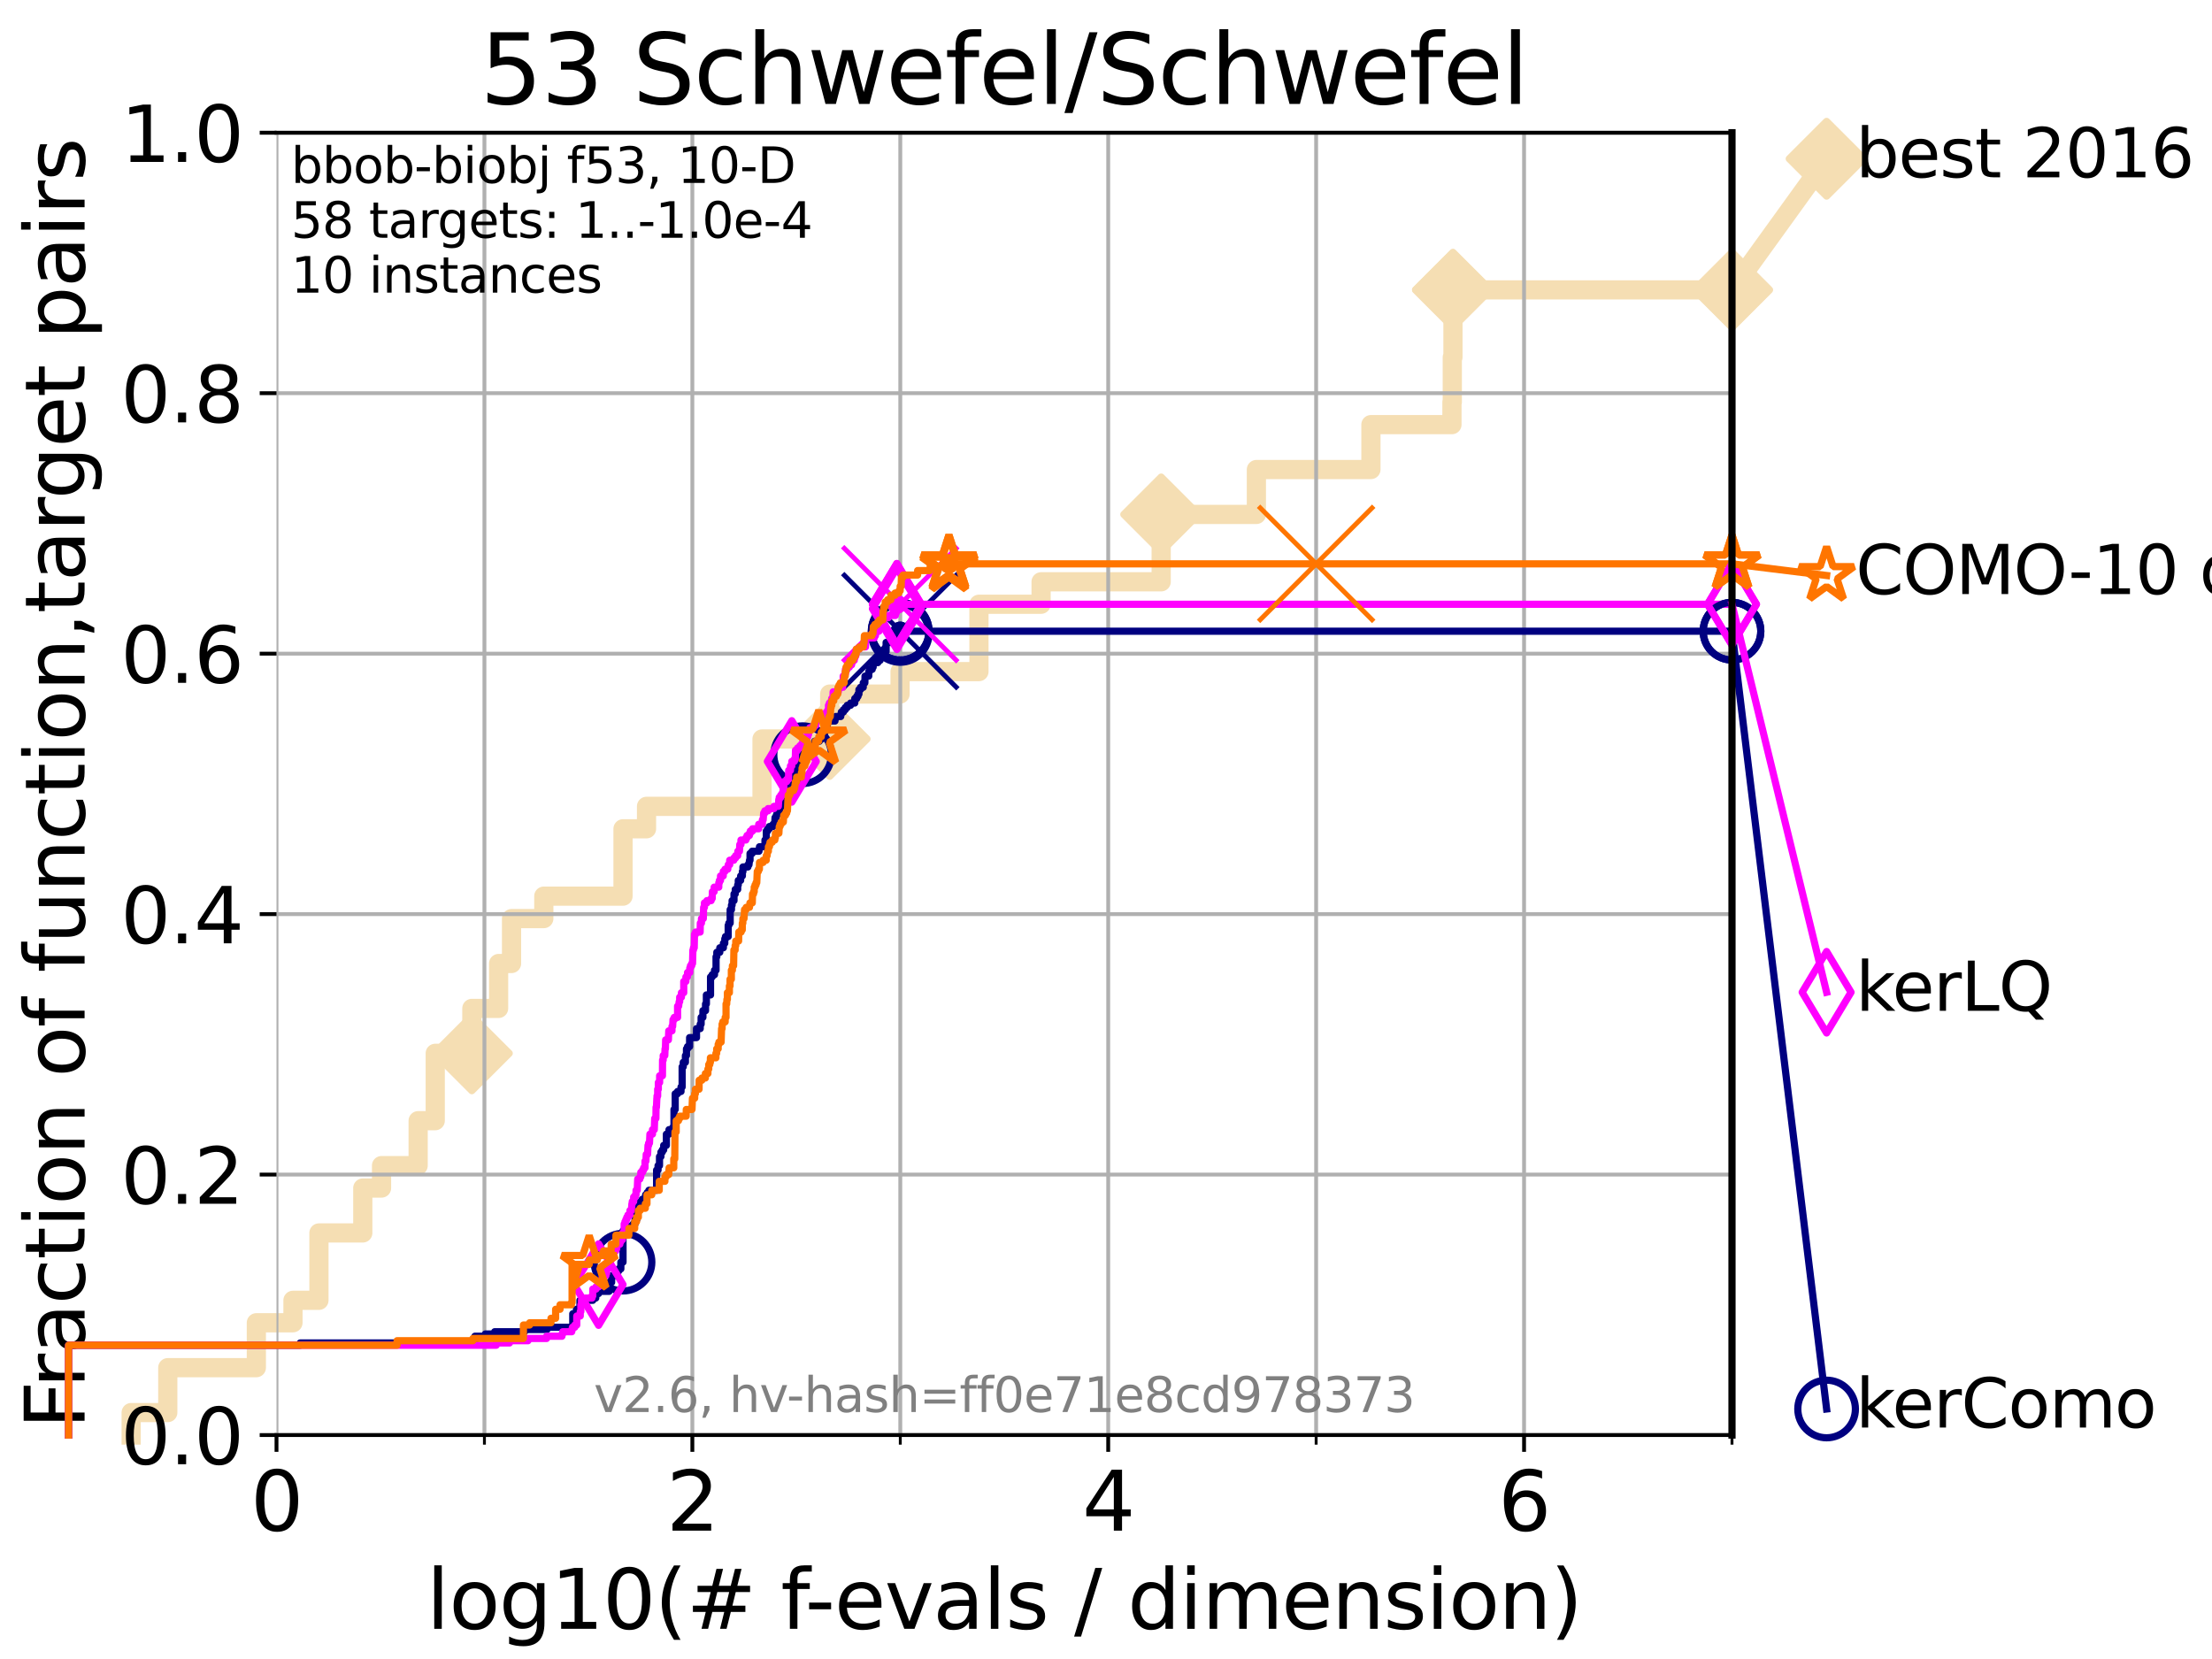 <?xml version="1.0" encoding="utf-8" standalone="no"?>
<!DOCTYPE svg PUBLIC "-//W3C//DTD SVG 1.1//EN"
  "http://www.w3.org/Graphics/SVG/1.1/DTD/svg11.dtd">
<svg xmlns:xlink="http://www.w3.org/1999/xlink" width="460.8pt" height="345.6pt" viewBox="0 0 460.8 345.6" xmlns="http://www.w3.org/2000/svg" version="1.1">
 <defs>
  <style type="text/css">*{stroke-linejoin: round; stroke-linecap: butt}</style>
 </defs>
 <g id="figure_1">
  <g id="patch_1">
   <path d="M 0 345.6 
L 460.8 345.6 
L 460.8 0 
L 0 0 
z
" style="fill: #ffffff"/>
  </g>
  <g id="axes_1">
   <g id="patch_2">
    <path d="M 57.6 298.944 
L 360.806 298.944 
L 360.806 27.648 
L 57.6 27.648 
z
" style="fill: #ffffff"/>
   </g>
   <g id="line2d_1">
    <path d="M 27.324 298.944 
L 27.324 294.266 
L 34.951 294.266 
L 34.951 284.911 
L 53.402 284.911 
L 53.402 275.556 
L 61.03 275.556 
L 61.03 270.879 
L 66.441 270.879 
L 66.441 256.846 
L 75.575 256.846 
L 75.575 247.491 
L 79.481 247.491 
L 79.481 242.814 
L 87.108 242.814 
L 87.108 233.459 
L 90.668 233.459 
L 90.668 219.426 
L 98.295 219.426 
L 98.295 210.071 
L 103.869 210.071 
L 103.869 200.716 
L 106.561 200.716 
L 106.561 191.361 
L 113.284 191.361 
L 113.284 186.684 
L 129.786 186.684 
L 129.786 172.651 
L 134.684 172.651 
L 134.684 167.974 
L 158.743 167.974 
L 158.743 153.941 
L 172.839 153.941 
L 172.839 144.586 
L 187.497 144.586 
L 187.497 139.908 
L 203.934 139.908 
L 203.934 125.876 
L 216.876 125.876 
L 216.876 121.198 
L 241.895 121.198 
L 241.895 107.166 
L 261.729 107.166 
L 261.729 97.811 
L 285.588 97.811 
L 285.588 88.456 
L 302.466 88.456 
L 302.466 83.778 
L 302.54 83.778 
L 302.54 74.423 
L 302.676 74.423 
L 302.676 60.391 
L 360.806 60.391 
" style="fill: none; stroke: #f5deb3; stroke-width: 4; stroke-linecap: square"/>
   </g>
   <g id="line2d_2">
    <defs>
     <path id="ma55e416093" d="M -0 7.778 
L 7.778 0 
L 0 -7.778 
L -7.778 -0 
z
" style="stroke: #f5deb3; stroke-width: 1.5; stroke-linejoin: miter"/>
    </defs>
    <g>
     <use xlink:href="#ma55e416093" x="98.295" y="219.426" style="fill: #f5deb3; stroke: #f5deb3; stroke-width: 1.5; stroke-linejoin: miter"/>
     <use xlink:href="#ma55e416093" x="172.839" y="153.941" style="fill: #f5deb3; stroke: #f5deb3; stroke-width: 1.5; stroke-linejoin: miter"/>
     <use xlink:href="#ma55e416093" x="241.895" y="107.166" style="fill: #f5deb3; stroke: #f5deb3; stroke-width: 1.5; stroke-linejoin: miter"/>
     <use xlink:href="#ma55e416093" x="302.676" y="60.391" style="fill: #f5deb3; stroke: #f5deb3; stroke-width: 1.5; stroke-linejoin: miter"/>
     <use xlink:href="#ma55e416093" x="302.676" y="60.391" style="fill: #f5deb3; stroke: #f5deb3; stroke-width: 1.5; stroke-linejoin: miter"/>
     <use xlink:href="#ma55e416093" x="360.806" y="60.391" style="fill: #f5deb3; stroke: #f5deb3; stroke-width: 1.5; stroke-linejoin: miter"/>
    </g>
   </g>
   <g id="line2d_3">
    <path style="fill: none; stroke: #f5deb3; stroke-width: 4; stroke-linecap: square"/>
    <g/>
   </g>
   <g id="line2d_4">
    <path d="M 360.806 60.391 
L 380.515 33.074 
" style="fill: none; stroke: #f5deb3; stroke-width: 4; stroke-linecap: square"/>
    <g>
     <use xlink:href="#ma55e416093" x="360.806" y="60.391" style="fill: #f5deb3; stroke: #f5deb3; stroke-width: 1.5; stroke-linejoin: miter"/>
     <use xlink:href="#ma55e416093" x="380.515" y="33.074" style="fill: #f5deb3; stroke: #f5deb3; stroke-width: 1.5; stroke-linejoin: miter"/>
    </g>
   </g>
   <g id="matplotlib.axis_1">
    <g id="xtick_1">
     <g id="line2d_5">
      <path d="M 57.6 298.944 
L 57.6 27.648 
" clip-path="url(#p881ffcd007)" style="fill: none; stroke: #b0b0b0; stroke-width: 0.8; stroke-linecap: square"/>
     </g>
     <g id="line2d_6">
      <defs>
       <path id="m7ed6110fe4" d="M 0 0 
L 0 3.5 
" style="stroke: #000000; stroke-width: 0.8"/>
      </defs>
      <g>
       <use xlink:href="#m7ed6110fe4" x="57.6" y="298.944" style="stroke: #000000; stroke-width: 0.8"/>
      </g>
     </g>
     <g id="text_1">
      <!-- 0 -->
      <g transform="translate(52.192 318.861) scale(0.17 -0.17)">
       <defs>
        <path id="DejaVuSans-30" d="M 2034 4250 
Q 1547 4250 1301 3770 
Q 1056 3291 1056 2328 
Q 1056 1369 1301 889 
Q 1547 409 2034 409 
Q 2525 409 2770 889 
Q 3016 1369 3016 2328 
Q 3016 3291 2770 3770 
Q 2525 4250 2034 4250 
z
M 2034 4750 
Q 2819 4750 3233 4129 
Q 3647 3509 3647 2328 
Q 3647 1150 3233 529 
Q 2819 -91 2034 -91 
Q 1250 -91 836 529 
Q 422 1150 422 2328 
Q 422 3509 836 4129 
Q 1250 4750 2034 4750 
z
" transform="scale(0.016)"/>
       </defs>
       <use xlink:href="#DejaVuSans-30"/>
      </g>
     </g>
    </g>
    <g id="xtick_2">
     <g id="line2d_7">
      <path d="M 144.23 298.944 
L 144.23 27.648 
" clip-path="url(#p881ffcd007)" style="fill: none; stroke: #b0b0b0; stroke-width: 0.8; stroke-linecap: square"/>
     </g>
     <g id="line2d_8">
      <g>
       <use xlink:href="#m7ed6110fe4" x="144.23" y="298.944" style="stroke: #000000; stroke-width: 0.8"/>
      </g>
     </g>
     <g id="text_2">
      <!-- 2 -->
      <g transform="translate(138.822 318.861) scale(0.17 -0.17)">
       <defs>
        <path id="DejaVuSans-32" d="M 1228 531 
L 3431 531 
L 3431 0 
L 469 0 
L 469 531 
Q 828 903 1448 1529 
Q 2069 2156 2228 2338 
Q 2531 2678 2651 2914 
Q 2772 3150 2772 3378 
Q 2772 3750 2511 3984 
Q 2250 4219 1831 4219 
Q 1534 4219 1204 4116 
Q 875 4013 500 3803 
L 500 4441 
Q 881 4594 1212 4672 
Q 1544 4750 1819 4750 
Q 2544 4750 2975 4387 
Q 3406 4025 3406 3419 
Q 3406 3131 3298 2873 
Q 3191 2616 2906 2266 
Q 2828 2175 2409 1742 
Q 1991 1309 1228 531 
z
" transform="scale(0.016)"/>
       </defs>
       <use xlink:href="#DejaVuSans-32"/>
      </g>
     </g>
    </g>
    <g id="xtick_3">
     <g id="line2d_9">
      <path d="M 230.861 298.944 
L 230.861 27.648 
" clip-path="url(#p881ffcd007)" style="fill: none; stroke: #b0b0b0; stroke-width: 0.8; stroke-linecap: square"/>
     </g>
     <g id="line2d_10">
      <g>
       <use xlink:href="#m7ed6110fe4" x="230.861" y="298.944" style="stroke: #000000; stroke-width: 0.8"/>
      </g>
     </g>
     <g id="text_3">
      <!-- 4 -->
      <g transform="translate(225.453 318.861) scale(0.17 -0.17)">
       <defs>
        <path id="DejaVuSans-34" d="M 2419 4116 
L 825 1625 
L 2419 1625 
L 2419 4116 
z
M 2253 4666 
L 3047 4666 
L 3047 1625 
L 3713 1625 
L 3713 1100 
L 3047 1100 
L 3047 0 
L 2419 0 
L 2419 1100 
L 313 1100 
L 313 1709 
L 2253 4666 
z
" transform="scale(0.016)"/>
       </defs>
       <use xlink:href="#DejaVuSans-34"/>
      </g>
     </g>
    </g>
    <g id="xtick_4">
     <g id="line2d_11">
      <path d="M 317.491 298.944 
L 317.491 27.648 
" clip-path="url(#p881ffcd007)" style="fill: none; stroke: #b0b0b0; stroke-width: 0.8; stroke-linecap: square"/>
     </g>
     <g id="line2d_12">
      <g>
       <use xlink:href="#m7ed6110fe4" x="317.491" y="298.944" style="stroke: #000000; stroke-width: 0.8"/>
      </g>
     </g>
     <g id="text_4">
      <!-- 6 -->
      <g transform="translate(312.083 318.861) scale(0.17 -0.17)">
       <defs>
        <path id="DejaVuSans-36" d="M 2113 2584 
Q 1688 2584 1439 2293 
Q 1191 2003 1191 1497 
Q 1191 994 1439 701 
Q 1688 409 2113 409 
Q 2538 409 2786 701 
Q 3034 994 3034 1497 
Q 3034 2003 2786 2293 
Q 2538 2584 2113 2584 
z
M 3366 4563 
L 3366 3988 
Q 3128 4100 2886 4159 
Q 2644 4219 2406 4219 
Q 1781 4219 1451 3797 
Q 1122 3375 1075 2522 
Q 1259 2794 1537 2939 
Q 1816 3084 2150 3084 
Q 2853 3084 3261 2657 
Q 3669 2231 3669 1497 
Q 3669 778 3244 343 
Q 2819 -91 2113 -91 
Q 1303 -91 875 529 
Q 447 1150 447 2328 
Q 447 3434 972 4092 
Q 1497 4750 2381 4750 
Q 2619 4750 2861 4703 
Q 3103 4656 3366 4563 
z
" transform="scale(0.016)"/>
       </defs>
       <use xlink:href="#DejaVuSans-36"/>
      </g>
     </g>
    </g>
    <g id="xtick_5">
     <g id="line2d_13">
      <path d="M 100.915 298.944 
L 100.915 27.648 
" clip-path="url(#p881ffcd007)" style="fill: none; stroke: #b0b0b0; stroke-width: 0.8; stroke-linecap: square"/>
     </g>
     <g id="line2d_14">
      <defs>
       <path id="m10616b9c8d" d="M 0 0 
L 0 2 
" style="stroke: #000000; stroke-width: 0.6"/>
      </defs>
      <g>
       <use xlink:href="#m10616b9c8d" x="100.915" y="298.944" style="stroke: #000000; stroke-width: 0.6"/>
      </g>
     </g>
    </g>
    <g id="xtick_6">
     <g id="line2d_15">
      <path d="M 187.546 298.944 
L 187.546 27.648 
" clip-path="url(#p881ffcd007)" style="fill: none; stroke: #b0b0b0; stroke-width: 0.8; stroke-linecap: square"/>
     </g>
     <g id="line2d_16">
      <g>
       <use xlink:href="#m10616b9c8d" x="187.546" y="298.944" style="stroke: #000000; stroke-width: 0.6"/>
      </g>
     </g>
    </g>
    <g id="xtick_7">
     <g id="line2d_17">
      <path d="M 274.176 298.944 
L 274.176 27.648 
" clip-path="url(#p881ffcd007)" style="fill: none; stroke: #b0b0b0; stroke-width: 0.8; stroke-linecap: square"/>
     </g>
     <g id="line2d_18">
      <g>
       <use xlink:href="#m10616b9c8d" x="274.176" y="298.944" style="stroke: #000000; stroke-width: 0.6"/>
      </g>
     </g>
    </g>
    <g id="xtick_8">
     <g id="line2d_19">
      <path d="M 360.806 298.944 
L 360.806 27.648 
" clip-path="url(#p881ffcd007)" style="fill: none; stroke: #b0b0b0; stroke-width: 0.8; stroke-linecap: square"/>
     </g>
     <g id="line2d_20">
      <g>
       <use xlink:href="#m10616b9c8d" x="360.806" y="298.944" style="stroke: #000000; stroke-width: 0.6"/>
      </g>
     </g>
    </g>
    <g id="text_5">
     <!-- log10(# f-evals / dimension) -->
     <g transform="translate(88.823 339.314) scale(0.17 -0.17)">
      <defs>
       <path id="DejaVuSans-6c" d="M 603 4863 
L 1178 4863 
L 1178 0 
L 603 0 
L 603 4863 
z
" transform="scale(0.016)"/>
       <path id="DejaVuSans-6f" d="M 1959 3097 
Q 1497 3097 1228 2736 
Q 959 2375 959 1747 
Q 959 1119 1226 758 
Q 1494 397 1959 397 
Q 2419 397 2687 759 
Q 2956 1122 2956 1747 
Q 2956 2369 2687 2733 
Q 2419 3097 1959 3097 
z
M 1959 3584 
Q 2709 3584 3137 3096 
Q 3566 2609 3566 1747 
Q 3566 888 3137 398 
Q 2709 -91 1959 -91 
Q 1206 -91 779 398 
Q 353 888 353 1747 
Q 353 2609 779 3096 
Q 1206 3584 1959 3584 
z
" transform="scale(0.016)"/>
       <path id="DejaVuSans-67" d="M 2906 1791 
Q 2906 2416 2648 2759 
Q 2391 3103 1925 3103 
Q 1463 3103 1205 2759 
Q 947 2416 947 1791 
Q 947 1169 1205 825 
Q 1463 481 1925 481 
Q 2391 481 2648 825 
Q 2906 1169 2906 1791 
z
M 3481 434 
Q 3481 -459 3084 -895 
Q 2688 -1331 1869 -1331 
Q 1566 -1331 1297 -1286 
Q 1028 -1241 775 -1147 
L 775 -588 
Q 1028 -725 1275 -790 
Q 1522 -856 1778 -856 
Q 2344 -856 2625 -561 
Q 2906 -266 2906 331 
L 2906 616 
Q 2728 306 2450 153 
Q 2172 0 1784 0 
Q 1141 0 747 490 
Q 353 981 353 1791 
Q 353 2603 747 3093 
Q 1141 3584 1784 3584 
Q 2172 3584 2450 3431 
Q 2728 3278 2906 2969 
L 2906 3500 
L 3481 3500 
L 3481 434 
z
" transform="scale(0.016)"/>
       <path id="DejaVuSans-31" d="M 794 531 
L 1825 531 
L 1825 4091 
L 703 3866 
L 703 4441 
L 1819 4666 
L 2450 4666 
L 2450 531 
L 3481 531 
L 3481 0 
L 794 0 
L 794 531 
z
" transform="scale(0.016)"/>
       <path id="DejaVuSans-28" d="M 1984 4856 
Q 1566 4138 1362 3434 
Q 1159 2731 1159 2009 
Q 1159 1288 1364 580 
Q 1569 -128 1984 -844 
L 1484 -844 
Q 1016 -109 783 600 
Q 550 1309 550 2009 
Q 550 2706 781 3412 
Q 1013 4119 1484 4856 
L 1984 4856 
z
" transform="scale(0.016)"/>
       <path id="DejaVuSans-23" d="M 3272 2816 
L 2363 2816 
L 2100 1772 
L 3016 1772 
L 3272 2816 
z
M 2803 4594 
L 2478 3297 
L 3391 3297 
L 3719 4594 
L 4219 4594 
L 3897 3297 
L 4872 3297 
L 4872 2816 
L 3775 2816 
L 3519 1772 
L 4513 1772 
L 4513 1294 
L 3397 1294 
L 3072 0 
L 2572 0 
L 2894 1294 
L 1978 1294 
L 1656 0 
L 1153 0 
L 1478 1294 
L 494 1294 
L 494 1772 
L 1594 1772 
L 1856 2816 
L 850 2816 
L 850 3297 
L 1978 3297 
L 2297 4594 
L 2803 4594 
z
" transform="scale(0.016)"/>
       <path id="DejaVuSans-20" transform="scale(0.016)"/>
       <path id="DejaVuSans-66" d="M 2375 4863 
L 2375 4384 
L 1825 4384 
Q 1516 4384 1395 4259 
Q 1275 4134 1275 3809 
L 1275 3500 
L 2222 3500 
L 2222 3053 
L 1275 3053 
L 1275 0 
L 697 0 
L 697 3053 
L 147 3053 
L 147 3500 
L 697 3500 
L 697 3744 
Q 697 4328 969 4595 
Q 1241 4863 1831 4863 
L 2375 4863 
z
" transform="scale(0.016)"/>
       <path id="DejaVuSans-2d" d="M 313 2009 
L 1997 2009 
L 1997 1497 
L 313 1497 
L 313 2009 
z
" transform="scale(0.016)"/>
       <path id="DejaVuSans-65" d="M 3597 1894 
L 3597 1613 
L 953 1613 
Q 991 1019 1311 708 
Q 1631 397 2203 397 
Q 2534 397 2845 478 
Q 3156 559 3463 722 
L 3463 178 
Q 3153 47 2828 -22 
Q 2503 -91 2169 -91 
Q 1331 -91 842 396 
Q 353 884 353 1716 
Q 353 2575 817 3079 
Q 1281 3584 2069 3584 
Q 2775 3584 3186 3129 
Q 3597 2675 3597 1894 
z
M 3022 2063 
Q 3016 2534 2758 2815 
Q 2500 3097 2075 3097 
Q 1594 3097 1305 2825 
Q 1016 2553 972 2059 
L 3022 2063 
z
" transform="scale(0.016)"/>
       <path id="DejaVuSans-76" d="M 191 3500 
L 800 3500 
L 1894 563 
L 2988 3500 
L 3597 3500 
L 2284 0 
L 1503 0 
L 191 3500 
z
" transform="scale(0.016)"/>
       <path id="DejaVuSans-61" d="M 2194 1759 
Q 1497 1759 1228 1600 
Q 959 1441 959 1056 
Q 959 750 1161 570 
Q 1363 391 1709 391 
Q 2188 391 2477 730 
Q 2766 1069 2766 1631 
L 2766 1759 
L 2194 1759 
z
M 3341 1997 
L 3341 0 
L 2766 0 
L 2766 531 
Q 2569 213 2275 61 
Q 1981 -91 1556 -91 
Q 1019 -91 701 211 
Q 384 513 384 1019 
Q 384 1609 779 1909 
Q 1175 2209 1959 2209 
L 2766 2209 
L 2766 2266 
Q 2766 2663 2505 2880 
Q 2244 3097 1772 3097 
Q 1472 3097 1187 3025 
Q 903 2953 641 2809 
L 641 3341 
Q 956 3463 1253 3523 
Q 1550 3584 1831 3584 
Q 2591 3584 2966 3190 
Q 3341 2797 3341 1997 
z
" transform="scale(0.016)"/>
       <path id="DejaVuSans-73" d="M 2834 3397 
L 2834 2853 
Q 2591 2978 2328 3040 
Q 2066 3103 1784 3103 
Q 1356 3103 1142 2972 
Q 928 2841 928 2578 
Q 928 2378 1081 2264 
Q 1234 2150 1697 2047 
L 1894 2003 
Q 2506 1872 2764 1633 
Q 3022 1394 3022 966 
Q 3022 478 2636 193 
Q 2250 -91 1575 -91 
Q 1294 -91 989 -36 
Q 684 19 347 128 
L 347 722 
Q 666 556 975 473 
Q 1284 391 1588 391 
Q 1994 391 2212 530 
Q 2431 669 2431 922 
Q 2431 1156 2273 1281 
Q 2116 1406 1581 1522 
L 1381 1569 
Q 847 1681 609 1914 
Q 372 2147 372 2553 
Q 372 3047 722 3315 
Q 1072 3584 1716 3584 
Q 2034 3584 2315 3537 
Q 2597 3491 2834 3397 
z
" transform="scale(0.016)"/>
       <path id="DejaVuSans-2f" d="M 1625 4666 
L 2156 4666 
L 531 -594 
L 0 -594 
L 1625 4666 
z
" transform="scale(0.016)"/>
       <path id="DejaVuSans-64" d="M 2906 2969 
L 2906 4863 
L 3481 4863 
L 3481 0 
L 2906 0 
L 2906 525 
Q 2725 213 2448 61 
Q 2172 -91 1784 -91 
Q 1150 -91 751 415 
Q 353 922 353 1747 
Q 353 2572 751 3078 
Q 1150 3584 1784 3584 
Q 2172 3584 2448 3432 
Q 2725 3281 2906 2969 
z
M 947 1747 
Q 947 1113 1208 752 
Q 1469 391 1925 391 
Q 2381 391 2643 752 
Q 2906 1113 2906 1747 
Q 2906 2381 2643 2742 
Q 2381 3103 1925 3103 
Q 1469 3103 1208 2742 
Q 947 2381 947 1747 
z
" transform="scale(0.016)"/>
       <path id="DejaVuSans-69" d="M 603 3500 
L 1178 3500 
L 1178 0 
L 603 0 
L 603 3500 
z
M 603 4863 
L 1178 4863 
L 1178 4134 
L 603 4134 
L 603 4863 
z
" transform="scale(0.016)"/>
       <path id="DejaVuSans-6d" d="M 3328 2828 
Q 3544 3216 3844 3400 
Q 4144 3584 4550 3584 
Q 5097 3584 5394 3201 
Q 5691 2819 5691 2113 
L 5691 0 
L 5113 0 
L 5113 2094 
Q 5113 2597 4934 2840 
Q 4756 3084 4391 3084 
Q 3944 3084 3684 2787 
Q 3425 2491 3425 1978 
L 3425 0 
L 2847 0 
L 2847 2094 
Q 2847 2600 2669 2842 
Q 2491 3084 2119 3084 
Q 1678 3084 1418 2786 
Q 1159 2488 1159 1978 
L 1159 0 
L 581 0 
L 581 3500 
L 1159 3500 
L 1159 2956 
Q 1356 3278 1631 3431 
Q 1906 3584 2284 3584 
Q 2666 3584 2933 3390 
Q 3200 3197 3328 2828 
z
" transform="scale(0.016)"/>
       <path id="DejaVuSans-6e" d="M 3513 2113 
L 3513 0 
L 2938 0 
L 2938 2094 
Q 2938 2591 2744 2837 
Q 2550 3084 2163 3084 
Q 1697 3084 1428 2787 
Q 1159 2491 1159 1978 
L 1159 0 
L 581 0 
L 581 3500 
L 1159 3500 
L 1159 2956 
Q 1366 3272 1645 3428 
Q 1925 3584 2291 3584 
Q 2894 3584 3203 3211 
Q 3513 2838 3513 2113 
z
" transform="scale(0.016)"/>
       <path id="DejaVuSans-29" d="M 513 4856 
L 1013 4856 
Q 1481 4119 1714 3412 
Q 1947 2706 1947 2009 
Q 1947 1309 1714 600 
Q 1481 -109 1013 -844 
L 513 -844 
Q 928 -128 1133 580 
Q 1338 1288 1338 2009 
Q 1338 2731 1133 3434 
Q 928 4138 513 4856 
z
" transform="scale(0.016)"/>
      </defs>
      <use xlink:href="#DejaVuSans-6c"/>
      <use xlink:href="#DejaVuSans-6f" x="27.783"/>
      <use xlink:href="#DejaVuSans-67" x="88.965"/>
      <use xlink:href="#DejaVuSans-31" x="152.441"/>
      <use xlink:href="#DejaVuSans-30" x="216.064"/>
      <use xlink:href="#DejaVuSans-28" x="279.688"/>
      <use xlink:href="#DejaVuSans-23" x="318.701"/>
      <use xlink:href="#DejaVuSans-20" x="402.49"/>
      <use xlink:href="#DejaVuSans-66" x="434.277"/>
      <use xlink:href="#DejaVuSans-2d" x="463.982"/>
      <use xlink:href="#DejaVuSans-65" x="500.066"/>
      <use xlink:href="#DejaVuSans-76" x="561.59"/>
      <use xlink:href="#DejaVuSans-61" x="620.77"/>
      <use xlink:href="#DejaVuSans-6c" x="682.049"/>
      <use xlink:href="#DejaVuSans-73" x="709.832"/>
      <use xlink:href="#DejaVuSans-20" x="761.932"/>
      <use xlink:href="#DejaVuSans-2f" x="793.719"/>
      <use xlink:href="#DejaVuSans-20" x="827.41"/>
      <use xlink:href="#DejaVuSans-64" x="859.197"/>
      <use xlink:href="#DejaVuSans-69" x="922.674"/>
      <use xlink:href="#DejaVuSans-6d" x="950.457"/>
      <use xlink:href="#DejaVuSans-65" x="1047.869"/>
      <use xlink:href="#DejaVuSans-6e" x="1109.393"/>
      <use xlink:href="#DejaVuSans-73" x="1172.771"/>
      <use xlink:href="#DejaVuSans-69" x="1224.871"/>
      <use xlink:href="#DejaVuSans-6f" x="1252.654"/>
      <use xlink:href="#DejaVuSans-6e" x="1313.836"/>
      <use xlink:href="#DejaVuSans-29" x="1377.215"/>
     </g>
    </g>
   </g>
   <g id="matplotlib.axis_2">
    <g id="ytick_1">
     <g id="line2d_21">
      <path d="M 57.6 298.944 
L 360.806 298.944 
" clip-path="url(#p881ffcd007)" style="fill: none; stroke: #b0b0b0; stroke-width: 0.8; stroke-linecap: square"/>
     </g>
     <g id="line2d_22">
      <defs>
       <path id="mc792b53230" d="M 0 0 
L -3.5 0 
" style="stroke: #000000; stroke-width: 0.8"/>
      </defs>
      <g>
       <use xlink:href="#mc792b53230" x="57.6" y="298.944" style="stroke: #000000; stroke-width: 0.8"/>
      </g>
     </g>
     <g id="text_6">
      <!-- 0.0 -->
      <g transform="translate(25.155 305.023) scale(0.16 -0.16)">
       <defs>
        <path id="DejaVuSans-2e" d="M 684 794 
L 1344 794 
L 1344 0 
L 684 0 
L 684 794 
z
" transform="scale(0.016)"/>
       </defs>
       <use xlink:href="#DejaVuSans-30"/>
       <use xlink:href="#DejaVuSans-2e" x="63.623"/>
       <use xlink:href="#DejaVuSans-30" x="95.41"/>
      </g>
     </g>
    </g>
    <g id="ytick_2">
     <g id="line2d_23">
      <path d="M 57.6 244.685 
L 360.806 244.685 
" clip-path="url(#p881ffcd007)" style="fill: none; stroke: #b0b0b0; stroke-width: 0.8; stroke-linecap: square"/>
     </g>
     <g id="line2d_24">
      <g>
       <use xlink:href="#mc792b53230" x="57.6" y="244.685" style="stroke: #000000; stroke-width: 0.8"/>
      </g>
     </g>
     <g id="text_7">
      <!-- 0.2 -->
      <g transform="translate(25.155 250.764) scale(0.16 -0.16)">
       <use xlink:href="#DejaVuSans-30"/>
       <use xlink:href="#DejaVuSans-2e" x="63.623"/>
       <use xlink:href="#DejaVuSans-32" x="95.41"/>
      </g>
     </g>
    </g>
    <g id="ytick_3">
     <g id="line2d_25">
      <path d="M 57.6 190.426 
L 360.806 190.426 
" clip-path="url(#p881ffcd007)" style="fill: none; stroke: #b0b0b0; stroke-width: 0.8; stroke-linecap: square"/>
     </g>
     <g id="line2d_26">
      <g>
       <use xlink:href="#mc792b53230" x="57.6" y="190.426" style="stroke: #000000; stroke-width: 0.8"/>
      </g>
     </g>
     <g id="text_8">
      <!-- 0.4 -->
      <g transform="translate(25.155 196.504) scale(0.16 -0.16)">
       <use xlink:href="#DejaVuSans-30"/>
       <use xlink:href="#DejaVuSans-2e" x="63.623"/>
       <use xlink:href="#DejaVuSans-34" x="95.41"/>
      </g>
     </g>
    </g>
    <g id="ytick_4">
     <g id="line2d_27">
      <path d="M 57.6 136.166 
L 360.806 136.166 
" clip-path="url(#p881ffcd007)" style="fill: none; stroke: #b0b0b0; stroke-width: 0.8; stroke-linecap: square"/>
     </g>
     <g id="line2d_28">
      <g>
       <use xlink:href="#mc792b53230" x="57.6" y="136.166" style="stroke: #000000; stroke-width: 0.8"/>
      </g>
     </g>
     <g id="text_9">
      <!-- 0.6 -->
      <g transform="translate(25.155 142.245) scale(0.16 -0.16)">
       <use xlink:href="#DejaVuSans-30"/>
       <use xlink:href="#DejaVuSans-2e" x="63.623"/>
       <use xlink:href="#DejaVuSans-36" x="95.41"/>
      </g>
     </g>
    </g>
    <g id="ytick_5">
     <g id="line2d_29">
      <path d="M 57.6 81.907 
L 360.806 81.907 
" clip-path="url(#p881ffcd007)" style="fill: none; stroke: #b0b0b0; stroke-width: 0.8; stroke-linecap: square"/>
     </g>
     <g id="line2d_30">
      <g>
       <use xlink:href="#mc792b53230" x="57.6" y="81.907" style="stroke: #000000; stroke-width: 0.8"/>
      </g>
     </g>
     <g id="text_10">
      <!-- 0.8 -->
      <g transform="translate(25.155 87.986) scale(0.16 -0.16)">
       <defs>
        <path id="DejaVuSans-38" d="M 2034 2216 
Q 1584 2216 1326 1975 
Q 1069 1734 1069 1313 
Q 1069 891 1326 650 
Q 1584 409 2034 409 
Q 2484 409 2743 651 
Q 3003 894 3003 1313 
Q 3003 1734 2745 1975 
Q 2488 2216 2034 2216 
z
M 1403 2484 
Q 997 2584 770 2862 
Q 544 3141 544 3541 
Q 544 4100 942 4425 
Q 1341 4750 2034 4750 
Q 2731 4750 3128 4425 
Q 3525 4100 3525 3541 
Q 3525 3141 3298 2862 
Q 3072 2584 2669 2484 
Q 3125 2378 3379 2068 
Q 3634 1759 3634 1313 
Q 3634 634 3220 271 
Q 2806 -91 2034 -91 
Q 1263 -91 848 271 
Q 434 634 434 1313 
Q 434 1759 690 2068 
Q 947 2378 1403 2484 
z
M 1172 3481 
Q 1172 3119 1398 2916 
Q 1625 2713 2034 2713 
Q 2441 2713 2670 2916 
Q 2900 3119 2900 3481 
Q 2900 3844 2670 4047 
Q 2441 4250 2034 4250 
Q 1625 4250 1398 4047 
Q 1172 3844 1172 3481 
z
" transform="scale(0.016)"/>
       </defs>
       <use xlink:href="#DejaVuSans-30"/>
       <use xlink:href="#DejaVuSans-2e" x="63.623"/>
       <use xlink:href="#DejaVuSans-38" x="95.41"/>
      </g>
     </g>
    </g>
    <g id="ytick_6">
     <g id="line2d_31">
      <path d="M 57.6 27.648 
L 360.806 27.648 
" clip-path="url(#p881ffcd007)" style="fill: none; stroke: #b0b0b0; stroke-width: 0.8; stroke-linecap: square"/>
     </g>
     <g id="line2d_32">
      <g>
       <use xlink:href="#mc792b53230" x="57.6" y="27.648" style="stroke: #000000; stroke-width: 0.8"/>
      </g>
     </g>
     <g id="text_11">
      <!-- 1.0 -->
      <g transform="translate(25.155 33.727) scale(0.16 -0.16)">
       <use xlink:href="#DejaVuSans-31"/>
       <use xlink:href="#DejaVuSans-2e" x="63.623"/>
       <use xlink:href="#DejaVuSans-30" x="95.41"/>
      </g>
     </g>
    </g>
    <g id="text_12">
     <!-- Fraction of function,target pairs -->
     <g transform="translate(17.62 297.681) rotate(-90) scale(0.17 -0.17)">
      <defs>
       <path id="DejaVuSans-46" d="M 628 4666 
L 3309 4666 
L 3309 4134 
L 1259 4134 
L 1259 2759 
L 3109 2759 
L 3109 2228 
L 1259 2228 
L 1259 0 
L 628 0 
L 628 4666 
z
" transform="scale(0.016)"/>
       <path id="DejaVuSans-72" d="M 2631 2963 
Q 2534 3019 2420 3045 
Q 2306 3072 2169 3072 
Q 1681 3072 1420 2755 
Q 1159 2438 1159 1844 
L 1159 0 
L 581 0 
L 581 3500 
L 1159 3500 
L 1159 2956 
Q 1341 3275 1631 3429 
Q 1922 3584 2338 3584 
Q 2397 3584 2469 3576 
Q 2541 3569 2628 3553 
L 2631 2963 
z
" transform="scale(0.016)"/>
       <path id="DejaVuSans-63" d="M 3122 3366 
L 3122 2828 
Q 2878 2963 2633 3030 
Q 2388 3097 2138 3097 
Q 1578 3097 1268 2742 
Q 959 2388 959 1747 
Q 959 1106 1268 751 
Q 1578 397 2138 397 
Q 2388 397 2633 464 
Q 2878 531 3122 666 
L 3122 134 
Q 2881 22 2623 -34 
Q 2366 -91 2075 -91 
Q 1284 -91 818 406 
Q 353 903 353 1747 
Q 353 2603 823 3093 
Q 1294 3584 2113 3584 
Q 2378 3584 2631 3529 
Q 2884 3475 3122 3366 
z
" transform="scale(0.016)"/>
       <path id="DejaVuSans-74" d="M 1172 4494 
L 1172 3500 
L 2356 3500 
L 2356 3053 
L 1172 3053 
L 1172 1153 
Q 1172 725 1289 603 
Q 1406 481 1766 481 
L 2356 481 
L 2356 0 
L 1766 0 
Q 1100 0 847 248 
Q 594 497 594 1153 
L 594 3053 
L 172 3053 
L 172 3500 
L 594 3500 
L 594 4494 
L 1172 4494 
z
" transform="scale(0.016)"/>
       <path id="DejaVuSans-75" d="M 544 1381 
L 544 3500 
L 1119 3500 
L 1119 1403 
Q 1119 906 1312 657 
Q 1506 409 1894 409 
Q 2359 409 2629 706 
Q 2900 1003 2900 1516 
L 2900 3500 
L 3475 3500 
L 3475 0 
L 2900 0 
L 2900 538 
Q 2691 219 2414 64 
Q 2138 -91 1772 -91 
Q 1169 -91 856 284 
Q 544 659 544 1381 
z
M 1991 3584 
L 1991 3584 
z
" transform="scale(0.016)"/>
       <path id="DejaVuSans-2c" d="M 750 794 
L 1409 794 
L 1409 256 
L 897 -744 
L 494 -744 
L 750 256 
L 750 794 
z
" transform="scale(0.016)"/>
       <path id="DejaVuSans-70" d="M 1159 525 
L 1159 -1331 
L 581 -1331 
L 581 3500 
L 1159 3500 
L 1159 2969 
Q 1341 3281 1617 3432 
Q 1894 3584 2278 3584 
Q 2916 3584 3314 3078 
Q 3713 2572 3713 1747 
Q 3713 922 3314 415 
Q 2916 -91 2278 -91 
Q 1894 -91 1617 61 
Q 1341 213 1159 525 
z
M 3116 1747 
Q 3116 2381 2855 2742 
Q 2594 3103 2138 3103 
Q 1681 3103 1420 2742 
Q 1159 2381 1159 1747 
Q 1159 1113 1420 752 
Q 1681 391 2138 391 
Q 2594 391 2855 752 
Q 3116 1113 3116 1747 
z
" transform="scale(0.016)"/>
      </defs>
      <use xlink:href="#DejaVuSans-46"/>
      <use xlink:href="#DejaVuSans-72" x="50.27"/>
      <use xlink:href="#DejaVuSans-61" x="91.383"/>
      <use xlink:href="#DejaVuSans-63" x="152.662"/>
      <use xlink:href="#DejaVuSans-74" x="207.643"/>
      <use xlink:href="#DejaVuSans-69" x="246.852"/>
      <use xlink:href="#DejaVuSans-6f" x="274.635"/>
      <use xlink:href="#DejaVuSans-6e" x="335.816"/>
      <use xlink:href="#DejaVuSans-20" x="399.195"/>
      <use xlink:href="#DejaVuSans-6f" x="430.982"/>
      <use xlink:href="#DejaVuSans-66" x="492.164"/>
      <use xlink:href="#DejaVuSans-20" x="527.369"/>
      <use xlink:href="#DejaVuSans-66" x="559.156"/>
      <use xlink:href="#DejaVuSans-75" x="594.361"/>
      <use xlink:href="#DejaVuSans-6e" x="657.74"/>
      <use xlink:href="#DejaVuSans-63" x="721.119"/>
      <use xlink:href="#DejaVuSans-74" x="776.1"/>
      <use xlink:href="#DejaVuSans-69" x="815.309"/>
      <use xlink:href="#DejaVuSans-6f" x="843.092"/>
      <use xlink:href="#DejaVuSans-6e" x="904.273"/>
      <use xlink:href="#DejaVuSans-2c" x="967.652"/>
      <use xlink:href="#DejaVuSans-74" x="999.439"/>
      <use xlink:href="#DejaVuSans-61" x="1038.648"/>
      <use xlink:href="#DejaVuSans-72" x="1099.928"/>
      <use xlink:href="#DejaVuSans-67" x="1139.291"/>
      <use xlink:href="#DejaVuSans-65" x="1202.768"/>
      <use xlink:href="#DejaVuSans-74" x="1264.291"/>
      <use xlink:href="#DejaVuSans-20" x="1303.5"/>
      <use xlink:href="#DejaVuSans-70" x="1335.287"/>
      <use xlink:href="#DejaVuSans-61" x="1398.764"/>
      <use xlink:href="#DejaVuSans-69" x="1460.043"/>
      <use xlink:href="#DejaVuSans-72" x="1487.826"/>
      <use xlink:href="#DejaVuSans-73" x="1528.939"/>
     </g>
    </g>
   </g>
   <g id="line2d_33">
    <defs>
     <path id="m4865f9e6b3" d="M 0 1.5 
C 0.398 1.5 0.779 1.342 1.061 1.061 
C 1.342 0.779 1.5 0.398 1.5 0 
C 1.5 -0.398 1.342 -0.779 1.061 -1.061 
C 0.779 -1.342 0.398 -1.5 0 -1.5 
C -0.398 -1.5 -0.779 -1.342 -1.061 -1.061 
C -1.342 -0.779 -1.5 -0.398 -1.5 0 
C -1.5 0.398 -1.342 0.779 -1.061 1.061 
C -0.779 1.342 -0.398 1.5 0 1.5 
z
" style="stroke: #f5deb3"/>
    </defs>
    <g>
     <use xlink:href="#m4865f9e6b3" x="302.676" y="60.391" style="fill: #f5deb3; stroke: #f5deb3"/>
     <use xlink:href="#m4865f9e6b3" x="302.676" y="60.391" style="fill: #f5deb3; stroke: #f5deb3"/>
    </g>
   </g>
   <g id="line2d_34">
    <defs>
     <path id="mb13e795884" d="M 0 1.5 
C 0.398 1.5 0.779 1.342 1.061 1.061 
C 1.342 0.779 1.5 0.398 1.5 0 
C 1.5 -0.398 1.342 -0.779 1.061 -1.061 
C 0.779 -1.342 0.398 -1.5 0 -1.5 
C -0.398 -1.5 -0.779 -1.342 -1.061 -1.061 
C -1.342 -0.779 -1.5 -0.398 -1.5 0 
C -1.5 0.398 -1.342 0.779 -1.061 1.061 
C -0.779 1.342 -0.398 1.5 0 1.5 
z
" style="stroke: #000080"/>
    </defs>
    <g>
     <use xlink:href="#mb13e795884" x="187.527" y="131.489" style="fill: #000080; stroke: #000080"/>
     <use xlink:href="#mb13e795884" x="187.527" y="131.489" style="fill: #000080; stroke: #000080"/>
    </g>
   </g>
   <g id="line2d_35">
    <path d="M 14.285 298.944 
L 14.285 280.234 
L 62.535 280.234 
L 62.535 279.766 
L 98.933 279.766 
L 98.933 278.363 
L 101.102 278.363 
L 101.102 277.895 
L 103.047 277.895 
L 103.047 277.427 
L 109.28 277.427 
L 109.28 276.96 
L 113.954 276.96 
L 113.954 276.492 
L 119.319 276.492 
L 119.319 273.685 
L 120.081 273.685 
L 120.081 272.75 
L 120.814 272.75 
L 120.814 270.879 
L 123.488 270.879 
L 123.488 270.411 
L 124.102 270.411 
L 124.102 269.476 
L 124.695 269.476 
L 124.695 269.008 
L 126.899 269.008 
L 126.899 267.137 
L 127.412 267.137 
L 127.412 265.734 
L 128.398 265.734 
L 128.398 264.798 
L 128.872 264.798 
L 128.872 264.33 
L 129.334 264.33 
L 129.334 262.927 
L 129.786 262.927 
L 129.786 256.379 
L 131.078 256.379 
L 131.078 255.443 
L 131.893 255.443 
L 131.893 254.975 
L 132.287 254.975 
L 132.287 254.04 
L 132.674 254.04 
L 132.674 251.701 
L 133.052 251.701 
L 133.052 251.233 
L 133.424 251.233 
L 133.424 250.298 
L 133.788 250.298 
L 133.788 249.83 
L 134.495 249.83 
L 134.495 248.895 
L 134.839 248.895 
L 134.839 248.427 
L 135.177 248.427 
L 135.177 247.959 
L 136.781 247.959 
L 136.781 243.749 
L 137.086 243.749 
L 137.086 242.814 
L 137.386 242.814 
L 137.386 240.943 
L 137.681 240.943 
L 137.681 240.007 
L 137.972 240.007 
L 137.972 239.54 
L 138.259 239.54 
L 138.259 238.604 
L 138.819 238.604 
L 138.819 236.265 
L 139.363 236.265 
L 139.363 235.33 
L 140.15 235.33 
L 140.15 234.862 
L 140.405 234.862 
L 140.405 231.12 
L 140.657 231.12 
L 140.657 227.846 
L 141.151 227.846 
L 141.151 227.378 
L 141.868 227.378 
L 141.868 226.442 
L 142.102 226.442 
L 142.102 222.233 
L 142.332 222.233 
L 142.332 221.297 
L 142.784 221.297 
L 142.784 219.894 
L 143.006 219.894 
L 143.006 218.491 
L 143.226 218.491 
L 143.226 218.023 
L 143.657 218.023 
L 143.657 216.152 
L 145.094 216.152 
L 145.094 214.281 
L 145.869 214.281 
L 145.869 213.345 
L 146.058 213.345 
L 146.058 211.942 
L 146.429 211.942 
L 146.429 210.539 
L 146.974 210.539 
L 146.974 209.136 
L 147.152 209.136 
L 147.152 207.265 
L 148.017 207.265 
L 148.017 203.523 
L 148.353 203.523 
L 148.353 203.055 
L 148.845 203.055 
L 148.845 202.119 
L 149.166 202.119 
L 149.166 199.313 
L 149.324 199.313 
L 149.324 198.377 
L 149.945 198.377 
L 149.945 197.442 
L 150.694 197.442 
L 150.694 196.506 
L 150.985 196.506 
L 150.985 195.571 
L 151.129 195.571 
L 151.129 195.103 
L 151.694 195.103 
L 151.694 192.764 
L 151.833 192.764 
L 151.833 192.297 
L 152.107 192.297 
L 152.107 189.49 
L 152.377 189.49 
L 152.377 188.555 
L 152.511 188.555 
L 152.511 187.619 
L 152.907 187.619 
L 152.907 186.216 
L 153.166 186.216 
L 153.166 185.28 
L 153.674 185.28 
L 153.674 184.345 
L 153.798 184.345 
L 153.798 183.409 
L 154.29 183.409 
L 154.29 182.474 
L 154.65 182.474 
L 154.65 181.538 
L 154.768 181.538 
L 154.768 180.603 
L 155.803 180.603 
L 155.803 180.135 
L 156.025 180.135 
L 156.136 179.2 
L 156.245 179.2 
L 156.245 177.796 
L 156.677 177.796 
L 156.677 177.329 
L 158.116 177.329 
L 158.214 176.393 
L 159.359 176.393 
L 159.359 174.99 
L 159.635 174.99 
L 159.635 173.119 
L 159.907 173.119 
L 159.907 172.651 
L 160.263 172.651 
L 160.263 172.183 
L 161.041 172.183 
L 161.041 171.716 
L 161.377 171.716 
L 161.46 170.312 
L 161.707 170.312 
L 161.707 169.845 
L 161.869 169.845 
L 161.869 169.377 
L 162.349 169.377 
L 162.428 167.974 
L 162.971 167.974 
L 162.971 167.038 
L 163.349 167.038 
L 163.424 165.167 
L 163.793 165.167 
L 163.793 164.699 
L 164.155 164.699 
L 164.155 164.232 
L 164.298 164.232 
L 164.298 163.296 
L 164.44 163.296 
L 164.44 162.828 
L 164.581 162.828 
L 164.581 161.893 
L 164.859 161.893 
L 164.859 161.425 
L 164.997 161.425 
L 164.997 160.957 
L 165.737 160.957 
L 165.737 160.022 
L 165.934 160.022 
L 165.934 159.554 
L 166.888 159.554 
L 166.888 158.151 
L 167.196 158.151 
L 167.196 157.215 
L 167.378 157.215 
L 167.378 156.747 
L 168.663 156.747 
L 168.663 156.28 
L 168.888 156.28 
L 168.888 155.812 
L 169.055 155.812 
L 169.055 155.344 
L 169.6 155.344 
L 169.707 154.409 
L 170.695 154.409 
L 170.695 153.941 
L 171.195 153.941 
L 171.195 153.473 
L 171.634 153.473 
L 171.634 153.005 
L 171.778 153.005 
L 171.778 152.07 
L 172.016 152.07 
L 172.063 151.134 
L 172.344 151.134 
L 172.344 150.199 
L 173.945 150.199 
L 173.945 149.731 
L 174.073 149.731 
L 174.073 149.263 
L 175.143 149.263 
L 175.143 148.796 
L 175.262 148.796 
L 175.262 148.328 
L 175.695 148.328 
L 175.695 147.86 
L 176.079 147.86 
L 176.079 147.392 
L 176.493 147.392 
L 176.493 146.925 
L 177.188 146.925 
L 177.188 146.457 
L 178.064 146.457 
L 178.064 145.521 
L 178.471 145.521 
L 178.471 145.054 
L 178.737 145.054 
L 178.737 144.586 
L 178.934 144.586 
L 178.934 143.65 
L 179.259 143.65 
L 179.259 143.183 
L 179.829 143.183 
L 179.829 142.247 
L 180.169 142.247 
L 180.199 140.844 
L 180.978 140.844 
L 180.978 139.908 
L 181.124 139.908 
L 181.124 139.441 
L 181.697 139.441 
L 181.697 138.973 
L 181.894 138.973 
L 181.922 138.037 
L 182.874 138.037 
L 182.874 137.57 
L 183.346 137.57 
L 183.346 137.102 
L 183.628 137.102 
L 183.628 136.634 
L 183.831 136.634 
L 183.831 135.699 
L 184.596 135.699 
L 184.596 133.828 
L 185.769 133.828 
L 185.769 133.36 
L 186.787 133.36 
L 186.873 131.957 
L 187.527 131.957 
L 187.527 131.489 
L 360.806 131.489 
L 360.806 131.489 
" style="fill: none; stroke: #000080; stroke-width: 1.5; stroke-linecap: square"/>
   </g>
   <g id="line2d_36">
    <defs>
     <path id="m0e35e0e328" d="M 0 6 
C 1.591 6 3.117 5.368 4.243 4.243 
C 5.368 3.117 6 1.591 6 0 
C 6 -1.591 5.368 -3.117 4.243 -4.243 
C 3.117 -5.368 1.591 -6 0 -6 
C -1.591 -6 -3.117 -5.368 -4.243 -4.243 
C -5.368 -3.117 -6 -1.591 -6 0 
C -6 1.591 -5.368 3.117 -4.243 4.243 
C -3.117 5.368 -1.591 6 0 6 
z
" style="stroke: #000080; stroke-width: 1.5"/>
    </defs>
    <g>
     <use xlink:href="#m0e35e0e328" x="129.786" y="262.927" style="fill-opacity: 0; stroke: #000080; stroke-width: 1.5"/>
     <use xlink:href="#m0e35e0e328" x="167.196" y="157.215" style="fill-opacity: 0; stroke: #000080; stroke-width: 1.5"/>
     <use xlink:href="#m0e35e0e328" x="187.527" y="131.957" style="fill-opacity: 0; stroke: #000080; stroke-width: 1.5"/>
     <use xlink:href="#m0e35e0e328" x="187.527" y="131.489" style="fill-opacity: 0; stroke: #000080; stroke-width: 1.5"/>
     <use xlink:href="#m0e35e0e328" x="187.527" y="131.489" style="fill-opacity: 0; stroke: #000080; stroke-width: 1.5"/>
     <use xlink:href="#m0e35e0e328" x="360.806" y="131.489" style="fill-opacity: 0; stroke: #000080; stroke-width: 1.5"/>
    </g>
   </g>
   <g id="line2d_37">
    <path style="fill: none; stroke: #000080; stroke-width: 1.5; stroke-linecap: square"/>
    <g/>
   </g>
   <g id="line2d_38">
    <path d="M 187.546 131.489 
" clip-path="url(#p881ffcd007)" style="fill: none; stroke: #000080; stroke-width: 1.5; stroke-linecap: square"/>
    <defs>
     <path id="m39f39d80e6" d="M -12 12 
L 12 -12 
M -12 -12 
L 12 12 
" style="stroke: #000080"/>
    </defs>
    <g clip-path="url(#p881ffcd007)">
     <use xlink:href="#m39f39d80e6" x="187.546" y="131.489" style="fill: #000080; stroke: #000080"/>
    </g>
   </g>
   <g id="line2d_39">
    <defs>
     <path id="me44f4e9184" d="M 0 1.5 
C 0.398 1.5 0.779 1.342 1.061 1.061 
C 1.342 0.779 1.5 0.398 1.5 0 
C 1.5 -0.398 1.342 -0.779 1.061 -1.061 
C 0.779 -1.342 0.398 -1.5 0 -1.5 
C -0.398 -1.5 -0.779 -1.342 -1.061 -1.061 
C -1.342 -0.779 -1.5 -0.398 -1.5 0 
C -1.5 0.398 -1.342 0.779 -1.061 1.061 
C -0.779 1.342 -0.398 1.5 0 1.5 
z
" style="stroke: #ff00ff"/>
    </defs>
    <g>
     <use xlink:href="#me44f4e9184" x="186.832" y="125.876" style="fill: #ff00ff; stroke: #ff00ff"/>
     <use xlink:href="#me44f4e9184" x="186.832" y="125.876" style="fill: #ff00ff; stroke: #ff00ff"/>
    </g>
   </g>
   <g id="line2d_40">
    <path d="M 14.285 298.944 
L 14.285 280.234 
L 103.38 280.234 
L 103.38 279.766 
L 106.138 279.766 
L 106.138 279.298 
L 109.99 279.298 
L 109.99 278.831 
L 113.86 278.831 
L 113.86 278.363 
L 117.068 278.363 
L 117.068 277.895 
L 117.227 277.895 
L 117.227 277.427 
L 119.106 277.427 
L 119.106 276.96 
L 119.248 276.96 
L 119.248 276.492 
L 119.739 276.492 
L 119.739 276.024 
L 120.149 276.024 
L 120.149 274.153 
L 120.879 274.153 
L 120.879 273.218 
L 121.009 273.218 
L 121.009 271.814 
L 121.138 271.814 
L 121.138 270.879 
L 121.954 270.879 
L 121.954 270.411 
L 123.318 270.411 
L 123.318 269.943 
L 123.488 269.943 
L 123.488 268.54 
L 124.156 268.54 
L 124.156 268.072 
L 124.695 268.072 
L 124.748 267.137 
L 125.425 267.137 
L 125.425 266.201 
L 125.779 266.201 
L 125.779 265.734 
L 126.226 265.734 
L 126.226 265.266 
L 126.372 265.266 
L 126.372 264.33 
L 126.614 264.33 
L 126.614 263.863 
L 127.041 263.863 
L 127.041 262.459 
L 127.32 262.459 
L 127.32 261.992 
L 127.458 261.992 
L 127.458 261.056 
L 127.686 261.056 
L 127.686 260.588 
L 128.266 260.588 
L 128.266 260.121 
L 128.485 260.121 
L 128.485 259.185 
L 129.125 259.185 
L 129.125 258.717 
L 129.293 258.717 
L 129.293 258.25 
L 129.664 258.25 
L 129.704 256.846 
L 130.027 256.846 
L 130.027 254.975 
L 130.187 254.975 
L 130.187 254.508 
L 130.384 254.508 
L 130.384 254.04 
L 130.579 254.04 
L 130.579 253.572 
L 130.811 253.572 
L 130.811 253.104 
L 131.229 253.104 
L 131.229 252.169 
L 131.527 252.169 
L 131.637 250.766 
L 131.711 250.766 
L 131.711 250.298 
L 132.001 250.298 
L 132.001 249.362 
L 132.358 249.362 
L 132.358 248.895 
L 132.499 248.895 
L 132.499 247.959 
L 132.743 247.959 
L 132.847 245.62 
L 133.289 245.62 
L 133.289 245.153 
L 133.49 245.153 
L 133.49 244.217 
L 133.853 244.217 
L 133.853 243.749 
L 134.08 243.749 
L 134.08 243.282 
L 134.368 243.282 
L 134.368 241.878 
L 134.558 241.878 
L 134.621 240.475 
L 134.901 240.475 
L 134.993 238.604 
L 135.116 238.604 
L 135.116 238.136 
L 135.298 238.136 
L 135.389 236.265 
L 135.923 236.265 
L 135.923 235.33 
L 136.3 235.33 
L 136.385 232.991 
L 136.641 232.991 
L 136.669 230.652 
L 136.753 230.652 
L 136.837 228.781 
L 136.865 228.781 
L 136.865 228.313 
L 137.003 228.313 
L 137.003 226.91 
L 137.141 226.91 
L 137.141 225.507 
L 137.413 225.507 
L 137.413 224.104 
L 137.998 224.104 
L 138.025 220.829 
L 138.155 220.829 
L 138.155 219.894 
L 138.49 219.894 
L 138.541 218.491 
L 138.617 218.491 
L 138.668 216.62 
L 139.24 216.62 
L 139.314 214.749 
L 139.986 214.749 
L 139.986 213.813 
L 140.127 213.813 
L 140.197 212.41 
L 140.451 212.41 
L 140.451 211.942 
L 141.151 211.942 
L 141.151 209.603 
L 141.371 209.603 
L 141.48 208.668 
L 141.589 208.668 
L 141.589 207.732 
L 141.953 207.732 
L 141.953 206.797 
L 142.436 206.797 
L 142.436 204.458 
L 142.885 204.458 
L 142.885 203.523 
L 143.206 203.523 
L 143.226 202.587 
L 143.696 202.587 
L 143.696 201.652 
L 143.831 201.652 
L 143.831 201.184 
L 144.098 201.184 
L 144.098 200.716 
L 144.268 200.716 
L 144.343 197.91 
L 144.455 197.91 
L 144.455 197.442 
L 144.621 197.442 
L 144.677 194.635 
L 144.896 194.635 
L 144.896 194.168 
L 145.852 194.168 
L 145.886 192.297 
L 146.126 192.297 
L 146.126 191.361 
L 146.513 191.361 
L 146.579 189.022 
L 146.745 189.022 
L 146.745 188.087 
L 147.264 188.087 
L 147.264 187.619 
L 148.14 187.619 
L 148.14 187.151 
L 148.368 187.151 
L 148.398 185.748 
L 148.771 185.748 
L 148.771 184.813 
L 149.736 184.813 
L 149.736 183.877 
L 149.862 183.877 
L 149.862 183.409 
L 150.097 183.409 
L 150.097 182.474 
L 150.667 182.474 
L 150.667 181.538 
L 151.024 181.538 
L 151.024 181.071 
L 151.605 181.071 
L 151.707 180.135 
L 152.008 180.135 
L 152.008 179.2 
L 152.871 179.2 
L 152.871 178.732 
L 153.236 178.732 
L 153.236 178.264 
L 153.674 178.264 
L 153.708 177.329 
L 154.046 177.329 
L 154.112 175.925 
L 154.356 175.925 
L 154.356 174.99 
L 155.381 174.99 
L 155.381 174.522 
L 155.619 174.522 
L 155.619 174.054 
L 156.116 174.054 
L 156.116 173.587 
L 156.305 173.587 
L 156.305 173.119 
L 156.764 173.119 
L 156.764 172.651 
L 158.053 172.651 
L 158.053 171.716 
L 158.822 171.716 
L 158.822 170.78 
L 158.985 170.78 
L 159.088 169.377 
L 159.326 169.377 
L 159.326 168.909 
L 160.013 168.909 
L 160.013 168.441 
L 161.233 168.441 
L 161.233 167.974 
L 162.14 167.974 
L 162.234 166.57 
L 162.328 166.57 
L 162.328 166.103 
L 162.648 166.103 
L 162.648 165.635 
L 162.971 165.635 
L 162.971 165.167 
L 163.102 165.167 
L 163.205 163.764 
L 163.288 163.764 
L 163.301 162.828 
L 163.886 162.828 
L 163.886 162.36 
L 164.259 162.36 
L 164.298 160.489 
L 164.67 160.489 
L 164.67 159.554 
L 164.947 159.554 
L 164.947 158.618 
L 165.465 158.618 
L 165.465 158.151 
L 165.677 158.151 
L 165.719 156.28 
L 166.146 156.28 
L 166.146 155.812 
L 166.639 155.812 
L 166.639 155.344 
L 167.051 155.344 
L 167.051 154.876 
L 167.818 154.876 
L 167.829 153.941 
L 168.053 153.941 
L 168.053 153.473 
L 168.29 153.473 
L 168.29 153.005 
L 168.436 153.005 
L 168.436 152.07 
L 168.704 152.07 
L 168.704 151.602 
L 169.462 151.602 
L 169.462 151.134 
L 169.919 151.134 
L 170.029 150.199 
L 170.257 150.199 
L 170.257 149.731 
L 171.44 149.731 
L 171.44 149.263 
L 172.136 149.263 
L 172.136 148.328 
L 172.474 148.328 
L 172.474 147.86 
L 172.591 147.86 
L 172.591 146.925 
L 172.778 146.925 
L 172.778 146.457 
L 173.141 146.457 
L 173.141 145.989 
L 173.254 145.989 
L 173.254 145.521 
L 173.51 145.521 
L 173.561 144.118 
L 174.645 144.118 
L 174.738 143.183 
L 175.535 143.183 
L 175.535 142.247 
L 175.652 142.247 
L 175.652 140.844 
L 175.999 140.844 
L 175.999 140.376 
L 176.117 140.376 
L 176.117 139.441 
L 176.483 139.441 
L 176.483 138.973 
L 176.945 138.973 
L 176.945 138.505 
L 177.399 138.505 
L 177.399 138.037 
L 177.54 138.037 
L 177.54 137.57 
L 177.958 137.57 
L 177.958 137.102 
L 178.083 137.102 
L 178.083 136.634 
L 178.287 136.634 
L 178.346 135.699 
L 178.465 135.699 
L 178.465 135.231 
L 178.979 135.231 
L 178.979 134.763 
L 180.307 134.763 
L 180.316 132.892 
L 182.134 132.892 
L 182.134 132.424 
L 182.371 132.424 
L 182.371 131.957 
L 182.487 131.957 
L 182.487 131.489 
L 183.116 131.489 
L 183.116 131.021 
L 183.334 131.021 
L 183.334 130.553 
L 183.76 130.553 
L 183.76 130.086 
L 184.061 130.086 
L 184.153 128.682 
L 185.047 128.682 
L 185.047 128.215 
L 186.521 128.215 
L 186.521 127.747 
L 186.679 127.747 
L 186.679 126.811 
L 186.832 126.811 
L 186.832 125.876 
L 360.806 125.876 
L 360.806 125.876 
" style="fill: none; stroke: #ff00ff; stroke-width: 1.5; stroke-linecap: square"/>
   </g>
   <g id="line2d_41">
    <defs>
     <path id="m22c53aa95f" d="M -0 8.485 
L 5.091 0 
L 0 -8.485 
L -5.091 -0 
z
" style="stroke: #ff00ff; stroke-width: 1.5; stroke-linejoin: miter"/>
    </defs>
    <g>
     <use xlink:href="#m22c53aa95f" x="124.695" y="267.605" style="fill-opacity: 0; stroke: #ff00ff; stroke-width: 1.5; stroke-linejoin: miter"/>
     <use xlink:href="#m22c53aa95f" x="164.947" y="158.618" style="fill-opacity: 0; stroke: #ff00ff; stroke-width: 1.5; stroke-linejoin: miter"/>
     <use xlink:href="#m22c53aa95f" x="186.832" y="126.811" style="fill-opacity: 0; stroke: #ff00ff; stroke-width: 1.5; stroke-linejoin: miter"/>
     <use xlink:href="#m22c53aa95f" x="186.832" y="125.876" style="fill-opacity: 0; stroke: #ff00ff; stroke-width: 1.5; stroke-linejoin: miter"/>
     <use xlink:href="#m22c53aa95f" x="186.832" y="125.876" style="fill-opacity: 0; stroke: #ff00ff; stroke-width: 1.5; stroke-linejoin: miter"/>
     <use xlink:href="#m22c53aa95f" x="360.806" y="125.876" style="fill-opacity: 0; stroke: #ff00ff; stroke-width: 1.5; stroke-linejoin: miter"/>
    </g>
   </g>
   <g id="line2d_42">
    <path style="fill: none; stroke: #ff00ff; stroke-width: 1.5; stroke-linecap: square"/>
    <g/>
   </g>
   <g id="line2d_43">
    <path d="M 187.534 125.876 
" clip-path="url(#p881ffcd007)" style="fill: none; stroke: #ff00ff; stroke-width: 1.5; stroke-linecap: square"/>
    <defs>
     <path id="mafb5823498" d="M -12 12 
L 12 -12 
M -12 -12 
L 12 12 
" style="stroke: #ff00ff"/>
    </defs>
    <g clip-path="url(#p881ffcd007)">
     <use xlink:href="#mafb5823498" x="187.534" y="125.876" style="fill: #ff00ff; stroke: #ff00ff"/>
    </g>
   </g>
   <g id="line2d_44">
    <defs>
     <path id="mad8ab01c93" d="M 0 1.5 
C 0.398 1.5 0.779 1.342 1.061 1.061 
C 1.342 0.779 1.5 0.398 1.5 0 
C 1.5 -0.398 1.342 -0.779 1.061 -1.061 
C 0.779 -1.342 0.398 -1.5 0 -1.5 
C -0.398 -1.5 -0.779 -1.342 -1.061 -1.061 
C -1.342 -0.779 -1.5 -0.398 -1.5 0 
C -1.5 0.398 -1.342 0.779 -1.061 1.061 
C -0.779 1.342 -0.398 1.5 0 1.5 
z
" style="stroke: #ff7500"/>
    </defs>
    <g>
     <use xlink:href="#mad8ab01c93" x="197.683" y="117.456" style="fill: #ff7500; stroke: #ff7500"/>
     <use xlink:href="#mad8ab01c93" x="197.683" y="117.456" style="fill: #ff7500; stroke: #ff7500"/>
    </g>
   </g>
   <g id="line2d_45">
    <path d="M 14.285 298.944 
L 14.285 280.234 
L 82.713 280.234 
L 82.713 279.298 
L 98.51 279.298 
L 98.51 278.831 
L 109.038 278.831 
L 109.038 276.024 
L 110.336 276.024 
L 110.336 275.556 
L 114.782 275.556 
L 114.782 274.621 
L 115.747 274.621 
L 115.747 272.75 
L 116.665 272.75 
L 116.665 271.814 
L 119.034 271.814 
L 119.034 271.347 
L 119.177 271.347 
L 119.177 263.395 
L 122.737 263.395 
L 122.737 262.459 
L 124.428 262.459 
L 124.428 261.992 
L 124.589 261.992 
L 124.589 261.524 
L 125.729 261.524 
L 125.729 260.588 
L 127.32 260.588 
L 127.32 259.185 
L 128.31 259.185 
L 128.31 257.314 
L 131.002 257.314 
L 131.002 255.911 
L 132.216 255.911 
L 132.216 254.508 
L 132.604 254.508 
L 132.604 253.572 
L 132.984 253.572 
L 132.984 252.169 
L 133.357 252.169 
L 133.357 251.701 
L 134.432 251.701 
L 134.432 250.766 
L 134.777 250.766 
L 134.777 248.895 
L 135.776 248.895 
L 135.776 247.959 
L 137.332 247.959 
L 137.332 246.088 
L 138.515 246.088 
L 138.515 245.153 
L 138.768 245.153 
L 138.768 244.685 
L 139.314 244.685 
L 139.387 243.282 
L 140.359 243.282 
L 140.359 241.411 
L 140.566 241.411 
L 140.612 235.798 
L 140.861 235.798 
L 140.861 233.459 
L 141.349 233.459 
L 141.349 232.991 
L 141.589 232.991 
L 141.589 232.523 
L 142.946 232.523 
L 142.966 231.12 
L 144.155 231.12 
L 144.249 228.781 
L 144.713 228.781 
L 144.713 227.846 
L 144.859 227.846 
L 144.859 226.91 
L 145.626 226.91 
L 145.643 225.039 
L 146.211 225.039 
L 146.211 224.571 
L 146.941 224.571 
L 146.941 223.636 
L 147.471 223.636 
L 147.471 222.7 
L 147.644 222.7 
L 147.644 221.765 
L 147.863 221.765 
L 147.863 221.297 
L 147.987 221.297 
L 147.987 220.362 
L 149.137 220.362 
L 149.137 219.426 
L 149.296 219.426 
L 149.296 218.491 
L 149.609 218.491 
L 149.609 217.555 
L 149.764 217.555 
L 149.764 217.087 
L 150.221 217.087 
L 150.317 214.281 
L 150.425 214.281 
L 150.425 213.345 
L 150.56 213.345 
L 150.56 212.878 
L 151.064 212.878 
L 151.064 211.942 
L 151.246 211.942 
L 151.246 209.136 
L 151.388 209.136 
L 151.427 208.2 
L 151.529 208.2 
L 151.529 206.797 
L 151.945 206.797 
L 151.945 205.394 
L 152.082 205.394 
L 152.082 203.99 
L 152.353 203.99 
L 152.353 202.119 
L 152.571 202.119 
L 152.571 201.184 
L 152.823 201.184 
L 152.883 197.91 
L 153.142 197.91 
L 153.142 196.974 
L 153.271 196.974 
L 153.271 196.039 
L 153.866 196.039 
L 153.9 194.168 
L 154.389 194.168 
L 154.389 193.7 
L 154.628 193.7 
L 154.639 192.297 
L 154.747 192.297 
L 154.747 191.361 
L 154.993 191.361 
L 155.099 189.49 
L 155.444 189.49 
L 155.444 189.022 
L 156.126 189.022 
L 156.225 188.087 
L 156.716 188.087 
L 156.764 186.216 
L 156.976 186.216 
L 156.976 185.748 
L 157.118 185.748 
L 157.118 184.813 
L 157.288 184.813 
L 157.288 184.345 
L 157.494 184.345 
L 157.494 183.877 
L 157.651 183.877 
L 157.752 181.538 
L 157.98 181.538 
L 157.98 181.071 
L 158.196 181.071 
L 158.214 179.667 
L 158.968 179.667 
L 158.968 179.2 
L 159.619 179.2 
L 159.619 178.264 
L 159.8 178.264 
L 159.891 177.329 
L 160.07 177.329 
L 160.07 176.393 
L 160.287 176.393 
L 160.287 175.925 
L 160.407 175.925 
L 160.407 175.458 
L 160.871 175.458 
L 160.871 174.99 
L 161.415 174.99 
L 161.415 174.522 
L 161.527 174.522 
L 161.527 173.587 
L 162.256 173.587 
L 162.335 172.183 
L 162.492 172.183 
L 162.492 171.716 
L 162.726 171.716 
L 162.726 171.248 
L 163.185 171.248 
L 163.26 169.845 
L 163.633 169.845 
L 163.633 169.377 
L 163.886 169.377 
L 163.886 168.909 
L 164.037 168.909 
L 164.142 166.57 
L 164.194 166.57 
L 164.194 165.635 
L 164.536 165.635 
L 164.581 164.699 
L 165.325 164.699 
L 165.325 164.232 
L 165.532 164.232 
L 165.641 163.296 
L 165.701 163.296 
L 165.701 162.828 
L 165.946 162.828 
L 165.946 161.893 
L 166.939 161.893 
L 166.939 160.957 
L 167.079 160.957 
L 167.079 160.022 
L 167.229 160.022 
L 167.229 159.554 
L 167.667 159.554 
L 167.667 159.086 
L 167.834 159.086 
L 167.834 158.618 
L 168.058 158.618 
L 168.08 157.683 
L 168.301 157.683 
L 168.301 157.215 
L 168.483 157.215 
L 168.483 156.747 
L 168.612 156.747 
L 168.653 155.812 
L 169.531 155.812 
L 169.531 155.344 
L 169.857 155.344 
L 169.857 154.409 
L 170.533 154.409 
L 170.57 153.473 
L 171.087 153.473 
L 171.087 152.538 
L 171.427 152.538 
L 171.427 152.07 
L 171.77 152.07 
L 171.77 151.602 
L 172.23 151.602 
L 172.23 150.667 
L 172.508 150.667 
L 172.612 149.731 
L 172.695 149.731 
L 172.695 149.263 
L 172.966 149.263 
L 173.052 147.392 
L 173.137 147.392 
L 173.137 146.925 
L 173.286 146.925 
L 173.286 145.989 
L 173.691 145.989 
L 173.723 145.054 
L 174.237 145.054 
L 174.237 144.586 
L 174.521 144.586 
L 174.578 143.183 
L 174.779 143.183 
L 174.779 142.715 
L 175.052 142.715 
L 175.052 142.247 
L 175.853 142.247 
L 175.884 140.844 
L 176.083 140.844 
L 176.083 139.908 
L 176.248 139.908 
L 176.248 138.973 
L 176.487 138.973 
L 176.487 138.505 
L 176.905 138.505 
L 176.905 138.037 
L 177.07 138.037 
L 177.07 137.57 
L 177.649 137.57 
L 177.649 137.102 
L 177.917 137.102 
L 177.917 136.634 
L 178.201 136.634 
L 178.201 136.166 
L 178.367 136.166 
L 178.367 135.231 
L 179.015 135.231 
L 179.015 134.763 
L 179.863 134.763 
L 179.919 133.828 
L 180.012 133.828 
L 180.065 132.424 
L 181.636 132.424 
L 181.636 131.957 
L 181.861 131.957 
L 181.919 130.553 
L 182.246 130.553 
L 182.246 130.086 
L 182.804 130.086 
L 182.804 129.618 
L 183.183 129.618 
L 183.183 129.15 
L 183.922 129.15 
L 183.954 127.279 
L 184.056 127.279 
L 184.102 126.344 
L 184.406 126.344 
L 184.406 125.408 
L 184.902 125.408 
L 184.902 124.94 
L 185.605 124.94 
L 185.605 124.005 
L 186.458 124.005 
L 186.458 123.537 
L 187.256 123.537 
L 187.256 123.069 
L 187.515 123.069 
L 187.515 122.134 
L 187.729 122.134 
L 187.785 120.263 
L 188.125 120.263 
L 188.125 119.795 
L 191.155 119.795 
L 191.161 118.86 
L 193.701 118.86 
L 193.79 117.924 
L 197.683 117.924 
L 197.683 117.456 
L 360.806 117.456 
L 360.806 117.456 
" style="fill: none; stroke: #ff7500; stroke-width: 1.5; stroke-linecap: square"/>
   </g>
   <g id="line2d_46">
    <defs>
     <path id="m9a65766ccb" d="M 0 -6 
L -1.347 -1.854 
L -5.706 -1.854 
L -2.18 0.708 
L -3.527 4.854 
L -0 2.292 
L 3.527 4.854 
L 2.18 0.708 
L 5.706 -1.854 
L 1.347 -1.854 
z
" style="stroke: #ff7500; stroke-width: 1.5; stroke-linejoin: bevel"/>
    </defs>
    <g>
     <use xlink:href="#m9a65766ccb" x="122.737" y="263.395" style="fill-opacity: 0; stroke: #ff7500; stroke-width: 1.5; stroke-linejoin: bevel"/>
     <use xlink:href="#m9a65766ccb" x="170.57" y="153.941" style="fill-opacity: 0; stroke: #ff7500; stroke-width: 1.5; stroke-linejoin: bevel"/>
     <use xlink:href="#m9a65766ccb" x="197.683" y="117.924" style="fill-opacity: 0; stroke: #ff7500; stroke-width: 1.5; stroke-linejoin: bevel"/>
     <use xlink:href="#m9a65766ccb" x="197.683" y="117.456" style="fill-opacity: 0; stroke: #ff7500; stroke-width: 1.5; stroke-linejoin: bevel"/>
     <use xlink:href="#m9a65766ccb" x="197.683" y="117.456" style="fill-opacity: 0; stroke: #ff7500; stroke-width: 1.5; stroke-linejoin: bevel"/>
     <use xlink:href="#m9a65766ccb" x="360.806" y="117.456" style="fill-opacity: 0; stroke: #ff7500; stroke-width: 1.5; stroke-linejoin: bevel"/>
    </g>
   </g>
   <g id="line2d_47">
    <path style="fill: none; stroke: #ff7500; stroke-width: 1.5; stroke-linecap: square"/>
    <g/>
   </g>
   <g id="line2d_48">
    <path d="M 274.176 117.456 
" clip-path="url(#p881ffcd007)" style="fill: none; stroke: #ff7500; stroke-width: 1.5; stroke-linecap: square"/>
    <defs>
     <path id="m10a538ca48" d="M -12 12 
L 12 -12 
M -12 -12 
L 12 12 
" style="stroke: #ff7500"/>
    </defs>
    <g clip-path="url(#p881ffcd007)">
     <use xlink:href="#m10a538ca48" x="274.176" y="117.456" style="fill: #ff7500; stroke: #ff7500"/>
    </g>
   </g>
   <g id="line2d_49">
    <path d="M 360.806 131.489 
L 380.515 293.518 
" style="fill: none; stroke: #000080; stroke-width: 1.5; stroke-linecap: square"/>
    <g>
     <use xlink:href="#m0e35e0e328" x="360.806" y="131.489" style="fill-opacity: 0; stroke: #000080; stroke-width: 1.5"/>
     <use xlink:href="#m0e35e0e328" x="380.515" y="293.518" style="fill-opacity: 0; stroke: #000080; stroke-width: 1.5"/>
    </g>
   </g>
   <g id="line2d_50">
    <path d="M 360.806 125.876 
L 380.515 206.703 
" style="fill: none; stroke: #ff00ff; stroke-width: 1.5; stroke-linecap: square"/>
    <g>
     <use xlink:href="#m22c53aa95f" x="360.806" y="125.876" style="fill-opacity: 0; stroke: #ff00ff; stroke-width: 1.5; stroke-linejoin: miter"/>
     <use xlink:href="#m22c53aa95f" x="380.515" y="206.703" style="fill-opacity: 0; stroke: #ff00ff; stroke-width: 1.5; stroke-linejoin: miter"/>
    </g>
   </g>
   <g id="line2d_51">
    <path d="M 360.806 117.456 
L 380.515 119.889 
" style="fill: none; stroke: #ff7500; stroke-width: 1.5; stroke-linecap: square"/>
    <g>
     <use xlink:href="#m9a65766ccb" x="360.806" y="117.456" style="fill-opacity: 0; stroke: #ff7500; stroke-width: 1.5; stroke-linejoin: bevel"/>
     <use xlink:href="#m9a65766ccb" x="380.515" y="119.889" style="fill-opacity: 0; stroke: #ff7500; stroke-width: 1.5; stroke-linejoin: bevel"/>
    </g>
   </g>
   <g id="line2d_52">
    <path d="M 360.806 298.944 
L 360.806 27.648 
" style="fill: none; stroke: #000000; stroke-width: 1.5; stroke-linecap: square"/>
   </g>
   <g id="patch_3">
    <path d="M 57.6 298.944 
L 360.806 298.944 
" style="fill: none; stroke: #000000; stroke-width: 0.8; stroke-linejoin: miter; stroke-linecap: square"/>
   </g>
   <g id="patch_4">
    <path d="M 57.6 27.648 
L 360.806 27.648 
" style="fill: none; stroke: #000000; stroke-width: 0.8; stroke-linejoin: miter; stroke-linecap: square"/>
   </g>
   <g id="text_13">
    <!-- kerComo -->
    <g transform="translate(386.579 297.381) scale(0.14 -0.14)">
     <defs>
      <path id="DejaVuSans-6b" d="M 581 4863 
L 1159 4863 
L 1159 1991 
L 2875 3500 
L 3609 3500 
L 1753 1863 
L 3688 0 
L 2938 0 
L 1159 1709 
L 1159 0 
L 581 0 
L 581 4863 
z
" transform="scale(0.016)"/>
      <path id="DejaVuSans-43" d="M 4122 4306 
L 4122 3641 
Q 3803 3938 3442 4084 
Q 3081 4231 2675 4231 
Q 1875 4231 1450 3742 
Q 1025 3253 1025 2328 
Q 1025 1406 1450 917 
Q 1875 428 2675 428 
Q 3081 428 3442 575 
Q 3803 722 4122 1019 
L 4122 359 
Q 3791 134 3420 21 
Q 3050 -91 2638 -91 
Q 1578 -91 968 557 
Q 359 1206 359 2328 
Q 359 3453 968 4101 
Q 1578 4750 2638 4750 
Q 3056 4750 3426 4639 
Q 3797 4528 4122 4306 
z
" transform="scale(0.016)"/>
     </defs>
     <use xlink:href="#DejaVuSans-6b"/>
     <use xlink:href="#DejaVuSans-65" x="54.285"/>
     <use xlink:href="#DejaVuSans-72" x="115.809"/>
     <use xlink:href="#DejaVuSans-43" x="156.922"/>
     <use xlink:href="#DejaVuSans-6f" x="226.746"/>
     <use xlink:href="#DejaVuSans-6d" x="287.928"/>
     <use xlink:href="#DejaVuSans-6f" x="385.34"/>
    </g>
   </g>
   <g id="text_14">
    <!-- kerLQ -->
    <g transform="translate(386.579 210.566) scale(0.14 -0.14)">
     <defs>
      <path id="DejaVuSans-4c" d="M 628 4666 
L 1259 4666 
L 1259 531 
L 3531 531 
L 3531 0 
L 628 0 
L 628 4666 
z
" transform="scale(0.016)"/>
      <path id="DejaVuSans-51" d="M 2522 4238 
Q 1834 4238 1429 3725 
Q 1025 3213 1025 2328 
Q 1025 1447 1429 934 
Q 1834 422 2522 422 
Q 3209 422 3611 934 
Q 4013 1447 4013 2328 
Q 4013 3213 3611 3725 
Q 3209 4238 2522 4238 
z
M 3406 84 
L 4238 -825 
L 3475 -825 
L 2784 -78 
Q 2681 -84 2626 -87 
Q 2572 -91 2522 -91 
Q 1538 -91 948 567 
Q 359 1225 359 2328 
Q 359 3434 948 4092 
Q 1538 4750 2522 4750 
Q 3503 4750 4090 4092 
Q 4678 3434 4678 2328 
Q 4678 1516 4351 937 
Q 4025 359 3406 84 
z
" transform="scale(0.016)"/>
     </defs>
     <use xlink:href="#DejaVuSans-6b"/>
     <use xlink:href="#DejaVuSans-65" x="54.285"/>
     <use xlink:href="#DejaVuSans-72" x="115.809"/>
     <use xlink:href="#DejaVuSans-4c" x="156.922"/>
     <use xlink:href="#DejaVuSans-51" x="212.635"/>
    </g>
   </g>
   <g id="text_15">
    <!-- COMO-10 d -->
    <g transform="translate(386.579 123.752) scale(0.14 -0.14)">
     <defs>
      <path id="DejaVuSans-4f" d="M 2522 4238 
Q 1834 4238 1429 3725 
Q 1025 3213 1025 2328 
Q 1025 1447 1429 934 
Q 1834 422 2522 422 
Q 3209 422 3611 934 
Q 4013 1447 4013 2328 
Q 4013 3213 3611 3725 
Q 3209 4238 2522 4238 
z
M 2522 4750 
Q 3503 4750 4090 4092 
Q 4678 3434 4678 2328 
Q 4678 1225 4090 567 
Q 3503 -91 2522 -91 
Q 1538 -91 948 565 
Q 359 1222 359 2328 
Q 359 3434 948 4092 
Q 1538 4750 2522 4750 
z
" transform="scale(0.016)"/>
      <path id="DejaVuSans-4d" d="M 628 4666 
L 1569 4666 
L 2759 1491 
L 3956 4666 
L 4897 4666 
L 4897 0 
L 4281 0 
L 4281 4097 
L 3078 897 
L 2444 897 
L 1241 4097 
L 1241 0 
L 628 0 
L 628 4666 
z
" transform="scale(0.016)"/>
     </defs>
     <use xlink:href="#DejaVuSans-43"/>
     <use xlink:href="#DejaVuSans-4f" x="69.824"/>
     <use xlink:href="#DejaVuSans-4d" x="148.535"/>
     <use xlink:href="#DejaVuSans-4f" x="234.814"/>
     <use xlink:href="#DejaVuSans-2d" x="316.275"/>
     <use xlink:href="#DejaVuSans-31" x="352.359"/>
     <use xlink:href="#DejaVuSans-30" x="415.982"/>
     <use xlink:href="#DejaVuSans-20" x="479.605"/>
     <use xlink:href="#DejaVuSans-64" x="511.393"/>
    </g>
   </g>
   <g id="text_16">
    <!-- best 2016 -->
    <g transform="translate(386.579 36.937) scale(0.14 -0.14)">
     <defs>
      <path id="DejaVuSans-62" d="M 3116 1747 
Q 3116 2381 2855 2742 
Q 2594 3103 2138 3103 
Q 1681 3103 1420 2742 
Q 1159 2381 1159 1747 
Q 1159 1113 1420 752 
Q 1681 391 2138 391 
Q 2594 391 2855 752 
Q 3116 1113 3116 1747 
z
M 1159 2969 
Q 1341 3281 1617 3432 
Q 1894 3584 2278 3584 
Q 2916 3584 3314 3078 
Q 3713 2572 3713 1747 
Q 3713 922 3314 415 
Q 2916 -91 2278 -91 
Q 1894 -91 1617 61 
Q 1341 213 1159 525 
L 1159 0 
L 581 0 
L 581 4863 
L 1159 4863 
L 1159 2969 
z
" transform="scale(0.016)"/>
     </defs>
     <use xlink:href="#DejaVuSans-62"/>
     <use xlink:href="#DejaVuSans-65" x="63.477"/>
     <use xlink:href="#DejaVuSans-73" x="125"/>
     <use xlink:href="#DejaVuSans-74" x="177.1"/>
     <use xlink:href="#DejaVuSans-20" x="216.309"/>
     <use xlink:href="#DejaVuSans-32" x="248.096"/>
     <use xlink:href="#DejaVuSans-30" x="311.719"/>
     <use xlink:href="#DejaVuSans-31" x="375.342"/>
     <use xlink:href="#DejaVuSans-36" x="438.965"/>
    </g>
   </g>
   <g id="text_17">
    <!-- bbob-biobj f53, 10-D -->
    <g transform="translate(60.632 38.111) scale(0.102 -0.102)">
     <defs>
      <path id="DejaVuSans-6a" d="M 603 3500 
L 1178 3500 
L 1178 -63 
Q 1178 -731 923 -1031 
Q 669 -1331 103 -1331 
L -116 -1331 
L -116 -844 
L 38 -844 
Q 366 -844 484 -692 
Q 603 -541 603 -63 
L 603 3500 
z
M 603 4863 
L 1178 4863 
L 1178 4134 
L 603 4134 
L 603 4863 
z
" transform="scale(0.016)"/>
      <path id="DejaVuSans-35" d="M 691 4666 
L 3169 4666 
L 3169 4134 
L 1269 4134 
L 1269 2991 
Q 1406 3038 1543 3061 
Q 1681 3084 1819 3084 
Q 2600 3084 3056 2656 
Q 3513 2228 3513 1497 
Q 3513 744 3044 326 
Q 2575 -91 1722 -91 
Q 1428 -91 1123 -41 
Q 819 9 494 109 
L 494 744 
Q 775 591 1075 516 
Q 1375 441 1709 441 
Q 2250 441 2565 725 
Q 2881 1009 2881 1497 
Q 2881 1984 2565 2268 
Q 2250 2553 1709 2553 
Q 1456 2553 1204 2497 
Q 953 2441 691 2322 
L 691 4666 
z
" transform="scale(0.016)"/>
      <path id="DejaVuSans-33" d="M 2597 2516 
Q 3050 2419 3304 2112 
Q 3559 1806 3559 1356 
Q 3559 666 3084 287 
Q 2609 -91 1734 -91 
Q 1441 -91 1130 -33 
Q 819 25 488 141 
L 488 750 
Q 750 597 1062 519 
Q 1375 441 1716 441 
Q 2309 441 2620 675 
Q 2931 909 2931 1356 
Q 2931 1769 2642 2001 
Q 2353 2234 1838 2234 
L 1294 2234 
L 1294 2753 
L 1863 2753 
Q 2328 2753 2575 2939 
Q 2822 3125 2822 3475 
Q 2822 3834 2567 4026 
Q 2313 4219 1838 4219 
Q 1578 4219 1281 4162 
Q 984 4106 628 3988 
L 628 4550 
Q 988 4650 1302 4700 
Q 1616 4750 1894 4750 
Q 2613 4750 3031 4423 
Q 3450 4097 3450 3541 
Q 3450 3153 3228 2886 
Q 3006 2619 2597 2516 
z
" transform="scale(0.016)"/>
      <path id="DejaVuSans-44" d="M 1259 4147 
L 1259 519 
L 2022 519 
Q 2988 519 3436 956 
Q 3884 1394 3884 2338 
Q 3884 3275 3436 3711 
Q 2988 4147 2022 4147 
L 1259 4147 
z
M 628 4666 
L 1925 4666 
Q 3281 4666 3915 4102 
Q 4550 3538 4550 2338 
Q 4550 1131 3912 565 
Q 3275 0 1925 0 
L 628 0 
L 628 4666 
z
" transform="scale(0.016)"/>
     </defs>
     <use xlink:href="#DejaVuSans-62"/>
     <use xlink:href="#DejaVuSans-62" x="63.477"/>
     <use xlink:href="#DejaVuSans-6f" x="126.953"/>
     <use xlink:href="#DejaVuSans-62" x="188.135"/>
     <use xlink:href="#DejaVuSans-2d" x="251.611"/>
     <use xlink:href="#DejaVuSans-62" x="287.695"/>
     <use xlink:href="#DejaVuSans-69" x="351.172"/>
     <use xlink:href="#DejaVuSans-6f" x="378.955"/>
     <use xlink:href="#DejaVuSans-62" x="440.137"/>
     <use xlink:href="#DejaVuSans-6a" x="503.613"/>
     <use xlink:href="#DejaVuSans-20" x="531.396"/>
     <use xlink:href="#DejaVuSans-66" x="563.184"/>
     <use xlink:href="#DejaVuSans-35" x="598.389"/>
     <use xlink:href="#DejaVuSans-33" x="662.012"/>
     <use xlink:href="#DejaVuSans-2c" x="725.635"/>
     <use xlink:href="#DejaVuSans-20" x="757.422"/>
     <use xlink:href="#DejaVuSans-31" x="789.209"/>
     <use xlink:href="#DejaVuSans-30" x="852.832"/>
     <use xlink:href="#DejaVuSans-2d" x="916.455"/>
     <use xlink:href="#DejaVuSans-44" x="952.539"/>
    </g>
    <!-- 58 targets: 1..-1.0e-4 -->
    <g transform="translate(60.632 49.533) scale(0.102 -0.102)">
     <defs>
      <path id="DejaVuSans-3a" d="M 750 794 
L 1409 794 
L 1409 0 
L 750 0 
L 750 794 
z
M 750 3309 
L 1409 3309 
L 1409 2516 
L 750 2516 
L 750 3309 
z
" transform="scale(0.016)"/>
     </defs>
     <use xlink:href="#DejaVuSans-35"/>
     <use xlink:href="#DejaVuSans-38" x="63.623"/>
     <use xlink:href="#DejaVuSans-20" x="127.246"/>
     <use xlink:href="#DejaVuSans-74" x="159.033"/>
     <use xlink:href="#DejaVuSans-61" x="198.242"/>
     <use xlink:href="#DejaVuSans-72" x="259.521"/>
     <use xlink:href="#DejaVuSans-67" x="298.885"/>
     <use xlink:href="#DejaVuSans-65" x="362.361"/>
     <use xlink:href="#DejaVuSans-74" x="423.885"/>
     <use xlink:href="#DejaVuSans-73" x="463.094"/>
     <use xlink:href="#DejaVuSans-3a" x="515.193"/>
     <use xlink:href="#DejaVuSans-20" x="548.885"/>
     <use xlink:href="#DejaVuSans-31" x="580.672"/>
     <use xlink:href="#DejaVuSans-2e" x="644.295"/>
     <use xlink:href="#DejaVuSans-2e" x="676.082"/>
     <use xlink:href="#DejaVuSans-2d" x="707.869"/>
     <use xlink:href="#DejaVuSans-31" x="743.953"/>
     <use xlink:href="#DejaVuSans-2e" x="807.576"/>
     <use xlink:href="#DejaVuSans-30" x="839.363"/>
     <use xlink:href="#DejaVuSans-65" x="902.986"/>
     <use xlink:href="#DejaVuSans-2d" x="964.51"/>
     <use xlink:href="#DejaVuSans-34" x="1000.594"/>
    </g>
    <!-- 10 instances -->
    <g transform="translate(60.632 60.955) scale(0.102 -0.102)">
     <use xlink:href="#DejaVuSans-31"/>
     <use xlink:href="#DejaVuSans-30" x="63.623"/>
     <use xlink:href="#DejaVuSans-20" x="127.246"/>
     <use xlink:href="#DejaVuSans-69" x="159.033"/>
     <use xlink:href="#DejaVuSans-6e" x="186.816"/>
     <use xlink:href="#DejaVuSans-73" x="250.195"/>
     <use xlink:href="#DejaVuSans-74" x="302.295"/>
     <use xlink:href="#DejaVuSans-61" x="341.504"/>
     <use xlink:href="#DejaVuSans-6e" x="402.783"/>
     <use xlink:href="#DejaVuSans-63" x="466.162"/>
     <use xlink:href="#DejaVuSans-65" x="521.143"/>
     <use xlink:href="#DejaVuSans-73" x="582.666"/>
    </g>
   </g>
   <g id="text_18">
    <!-- v2.6, hv-hash=ff0e71e8cd978373 -->
    <g style="fill: #808080" transform="translate(123.708 294.151) scale(0.1 -0.1)">
     <defs>
      <path id="DejaVuSans-68" d="M 3513 2113 
L 3513 0 
L 2938 0 
L 2938 2094 
Q 2938 2591 2744 2837 
Q 2550 3084 2163 3084 
Q 1697 3084 1428 2787 
Q 1159 2491 1159 1978 
L 1159 0 
L 581 0 
L 581 4863 
L 1159 4863 
L 1159 2956 
Q 1366 3272 1645 3428 
Q 1925 3584 2291 3584 
Q 2894 3584 3203 3211 
Q 3513 2838 3513 2113 
z
" transform="scale(0.016)"/>
      <path id="DejaVuSans-3d" d="M 678 2906 
L 4684 2906 
L 4684 2381 
L 678 2381 
L 678 2906 
z
M 678 1631 
L 4684 1631 
L 4684 1100 
L 678 1100 
L 678 1631 
z
" transform="scale(0.016)"/>
      <path id="DejaVuSans-37" d="M 525 4666 
L 3525 4666 
L 3525 4397 
L 1831 0 
L 1172 0 
L 2766 4134 
L 525 4134 
L 525 4666 
z
" transform="scale(0.016)"/>
      <path id="DejaVuSans-39" d="M 703 97 
L 703 672 
Q 941 559 1184 500 
Q 1428 441 1663 441 
Q 2288 441 2617 861 
Q 2947 1281 2994 2138 
Q 2813 1869 2534 1725 
Q 2256 1581 1919 1581 
Q 1219 1581 811 2004 
Q 403 2428 403 3163 
Q 403 3881 828 4315 
Q 1253 4750 1959 4750 
Q 2769 4750 3195 4129 
Q 3622 3509 3622 2328 
Q 3622 1225 3098 567 
Q 2575 -91 1691 -91 
Q 1453 -91 1209 -44 
Q 966 3 703 97 
z
M 1959 2075 
Q 2384 2075 2632 2365 
Q 2881 2656 2881 3163 
Q 2881 3666 2632 3958 
Q 2384 4250 1959 4250 
Q 1534 4250 1286 3958 
Q 1038 3666 1038 3163 
Q 1038 2656 1286 2365 
Q 1534 2075 1959 2075 
z
" transform="scale(0.016)"/>
     </defs>
     <use xlink:href="#DejaVuSans-76"/>
     <use xlink:href="#DejaVuSans-32" x="59.18"/>
     <use xlink:href="#DejaVuSans-2e" x="122.803"/>
     <use xlink:href="#DejaVuSans-36" x="154.59"/>
     <use xlink:href="#DejaVuSans-2c" x="218.213"/>
     <use xlink:href="#DejaVuSans-20" x="250"/>
     <use xlink:href="#DejaVuSans-68" x="281.787"/>
     <use xlink:href="#DejaVuSans-76" x="345.166"/>
     <use xlink:href="#DejaVuSans-2d" x="401.721"/>
     <use xlink:href="#DejaVuSans-68" x="437.805"/>
     <use xlink:href="#DejaVuSans-61" x="501.184"/>
     <use xlink:href="#DejaVuSans-73" x="562.463"/>
     <use xlink:href="#DejaVuSans-68" x="614.562"/>
     <use xlink:href="#DejaVuSans-3d" x="677.941"/>
     <use xlink:href="#DejaVuSans-66" x="761.73"/>
     <use xlink:href="#DejaVuSans-66" x="796.936"/>
     <use xlink:href="#DejaVuSans-30" x="832.141"/>
     <use xlink:href="#DejaVuSans-65" x="895.764"/>
     <use xlink:href="#DejaVuSans-37" x="957.287"/>
     <use xlink:href="#DejaVuSans-31" x="1020.91"/>
     <use xlink:href="#DejaVuSans-65" x="1084.533"/>
     <use xlink:href="#DejaVuSans-38" x="1146.057"/>
     <use xlink:href="#DejaVuSans-63" x="1209.68"/>
     <use xlink:href="#DejaVuSans-64" x="1264.66"/>
     <use xlink:href="#DejaVuSans-39" x="1328.137"/>
     <use xlink:href="#DejaVuSans-37" x="1391.76"/>
     <use xlink:href="#DejaVuSans-38" x="1455.383"/>
     <use xlink:href="#DejaVuSans-33" x="1519.006"/>
     <use xlink:href="#DejaVuSans-37" x="1582.629"/>
     <use xlink:href="#DejaVuSans-33" x="1646.252"/>
    </g>
   </g>
   <g id="text_19">
    <!-- 53 Schwefel/Schwefel -->
    <g transform="translate(99.997 21.648) scale(0.2 -0.2)">
     <defs>
      <path id="DejaVuSans-53" d="M 3425 4513 
L 3425 3897 
Q 3066 4069 2747 4153 
Q 2428 4238 2131 4238 
Q 1616 4238 1336 4038 
Q 1056 3838 1056 3469 
Q 1056 3159 1242 3001 
Q 1428 2844 1947 2747 
L 2328 2669 
Q 3034 2534 3370 2195 
Q 3706 1856 3706 1288 
Q 3706 609 3251 259 
Q 2797 -91 1919 -91 
Q 1588 -91 1214 -16 
Q 841 59 441 206 
L 441 856 
Q 825 641 1194 531 
Q 1563 422 1919 422 
Q 2459 422 2753 634 
Q 3047 847 3047 1241 
Q 3047 1584 2836 1778 
Q 2625 1972 2144 2069 
L 1759 2144 
Q 1053 2284 737 2584 
Q 422 2884 422 3419 
Q 422 4038 858 4394 
Q 1294 4750 2059 4750 
Q 2388 4750 2728 4690 
Q 3069 4631 3425 4513 
z
" transform="scale(0.016)"/>
      <path id="DejaVuSans-77" d="M 269 3500 
L 844 3500 
L 1563 769 
L 2278 3500 
L 2956 3500 
L 3675 769 
L 4391 3500 
L 4966 3500 
L 4050 0 
L 3372 0 
L 2619 2869 
L 1863 0 
L 1184 0 
L 269 3500 
z
" transform="scale(0.016)"/>
     </defs>
     <use xlink:href="#DejaVuSans-35"/>
     <use xlink:href="#DejaVuSans-33" x="63.623"/>
     <use xlink:href="#DejaVuSans-20" x="127.246"/>
     <use xlink:href="#DejaVuSans-53" x="159.033"/>
     <use xlink:href="#DejaVuSans-63" x="222.51"/>
     <use xlink:href="#DejaVuSans-68" x="277.49"/>
     <use xlink:href="#DejaVuSans-77" x="340.869"/>
     <use xlink:href="#DejaVuSans-65" x="422.656"/>
     <use xlink:href="#DejaVuSans-66" x="484.18"/>
     <use xlink:href="#DejaVuSans-65" x="519.385"/>
     <use xlink:href="#DejaVuSans-6c" x="580.908"/>
     <use xlink:href="#DejaVuSans-2f" x="608.691"/>
     <use xlink:href="#DejaVuSans-53" x="642.383"/>
     <use xlink:href="#DejaVuSans-63" x="705.859"/>
     <use xlink:href="#DejaVuSans-68" x="760.84"/>
     <use xlink:href="#DejaVuSans-77" x="824.219"/>
     <use xlink:href="#DejaVuSans-65" x="906.006"/>
     <use xlink:href="#DejaVuSans-66" x="967.529"/>
     <use xlink:href="#DejaVuSans-65" x="1002.734"/>
     <use xlink:href="#DejaVuSans-6c" x="1064.258"/>
    </g>
   </g>
  </g>
 </g>
 <defs>
  <clipPath id="p881ffcd007">
   <rect x="57.6" y="27.648" width="303.206" height="271.296"/>
  </clipPath>
 </defs>
</svg>
